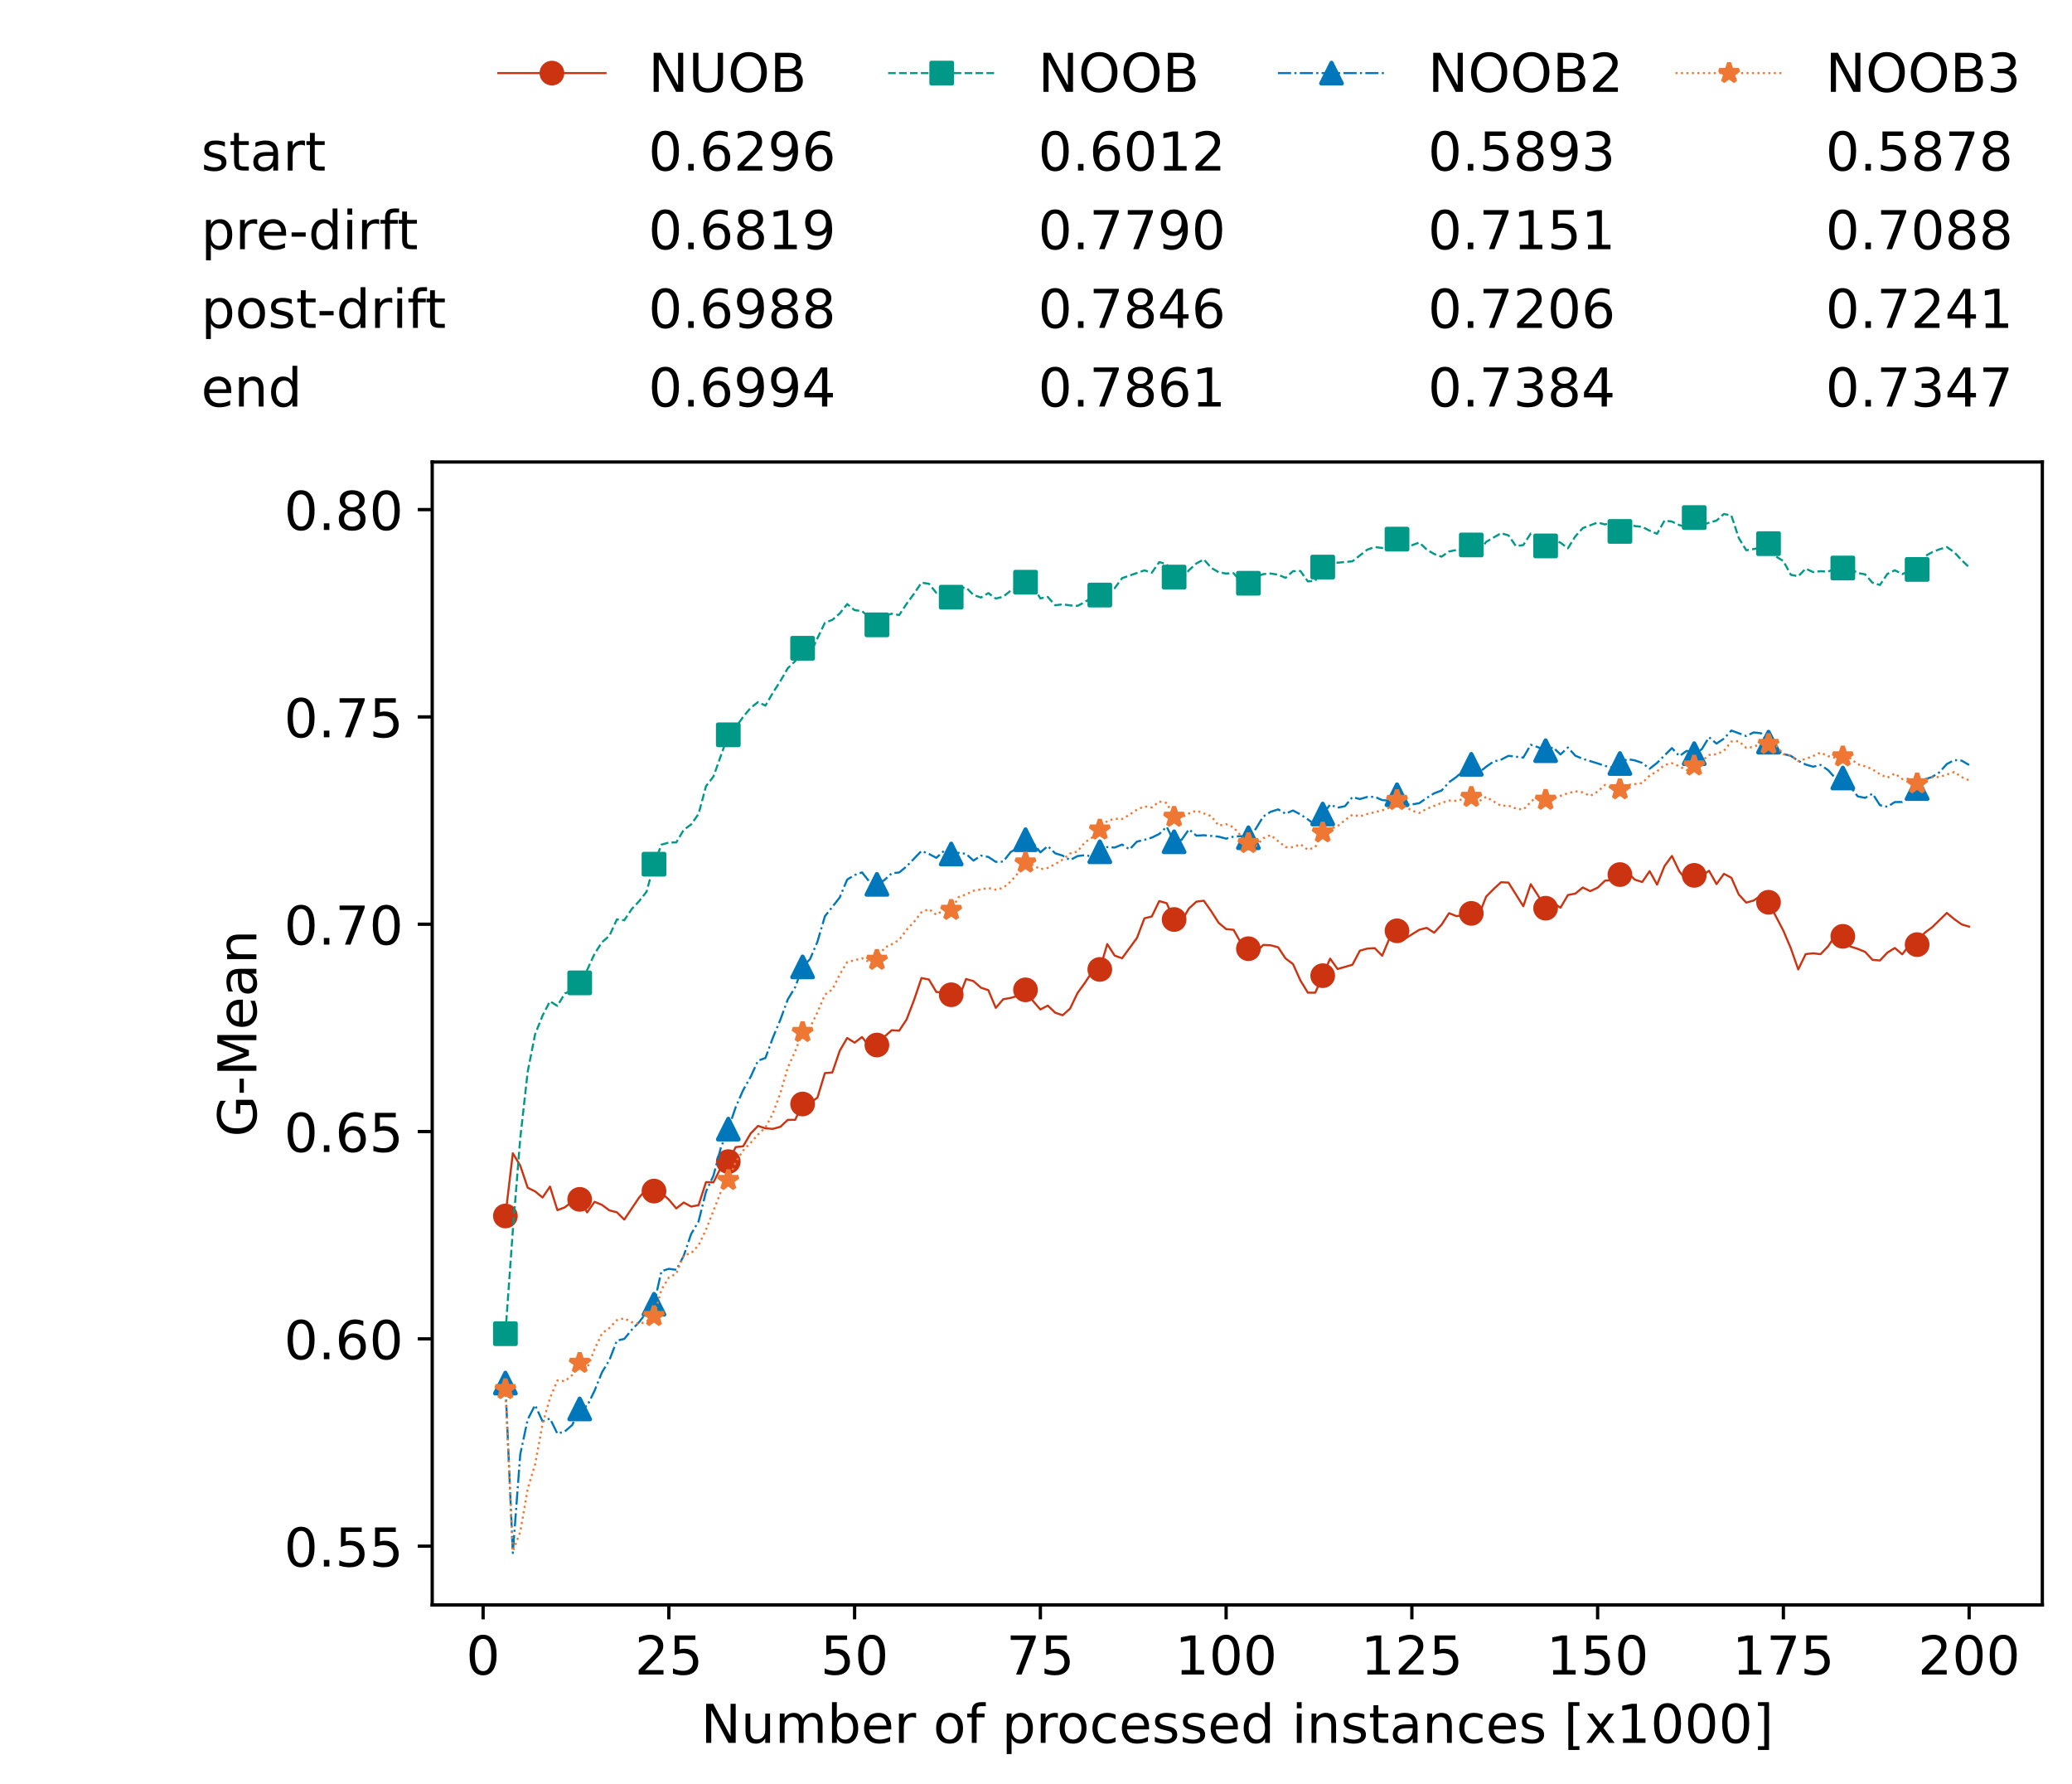 <?xml version="1.0" encoding="utf-8" standalone="no"?>
<!DOCTYPE svg PUBLIC "-//W3C//DTD SVG 1.1//EN"
  "http://www.w3.org/Graphics/SVG/1.1/DTD/svg11.dtd">
<!-- Created with matplotlib (https://matplotlib.org/) -->
<svg height="432.615pt" version="1.1" viewBox="0 0 502.65 432.615" width="502.65pt" xmlns="http://www.w3.org/2000/svg" xmlns:xlink="http://www.w3.org/1999/xlink">
 <defs>
  <style type="text/css">*{stroke-linecap:butt;stroke-linejoin:round;}</style>
 </defs>
 <g id="figure_1">
  <g id="patch_1">
   <path d="M 0 432.615 
L 502.65 432.615 
L 502.65 0 
L 0 0 
z
" style="fill:#ffffff;"/>
  </g>
  <g id="axes_1">
   <g id="patch_2">
    <path d="M 104.85 389.252 
L 495.45 389.252 
L 495.45 112.052 
L 104.85 112.052 
z
" style="fill:#ffffff;"/>
   </g>
   <g id="matplotlib.axis_1">
    <g id="xtick_1">
     <g id="line2d_1">
      <defs>
       <path d="M 0 0 
L 0 3.5 
" id="m83da79df1b" style="stroke:#000000;stroke-width:0.8;"/>
      </defs>
      <g>
       <use style="stroke:#000000;stroke-width:0.8;" x="117.197" xlink:href="#m83da79df1b" y="389.252"/>
      </g>
     </g>
     <g id="text_1">
      <!-- 0 -->
      <g transform="translate(113.061 406.13)scale(0.13 -0.13)">
       <defs>
        <path d="M 31.781 66.406 
Q 24.172 66.406 20.328 58.906 
Q 16.5 51.422 16.5 36.375 
Q 16.5 21.391 20.328 13.891 
Q 24.172 6.391 31.781 6.391 
Q 39.453 6.391 43.281 13.891 
Q 47.125 21.391 47.125 36.375 
Q 47.125 51.422 43.281 58.906 
Q 39.453 66.406 31.781 66.406 
z
M 31.781 74.219 
Q 44.047 74.219 50.516 64.516 
Q 56.984 54.828 56.984 36.375 
Q 56.984 17.969 50.516 8.266 
Q 44.047 -1.422 31.781 -1.422 
Q 19.531 -1.422 13.062 8.266 
Q 6.594 17.969 6.594 36.375 
Q 6.594 54.828 13.062 64.516 
Q 19.531 74.219 31.781 74.219 
z
" id="DejaVuSans-48"/>
       </defs>
       <use xlink:href="#DejaVuSans-48"/>
      </g>
     </g>
    </g>
    <g id="xtick_2">
     <g id="line2d_2">
      <g>
       <use style="stroke:#000000;stroke-width:0.8;" x="162.259" xlink:href="#m83da79df1b" y="389.252"/>
      </g>
     </g>
     <g id="text_2">
      <!-- 25 -->
      <g transform="translate(153.988 406.13)scale(0.13 -0.13)">
       <defs>
        <path d="M 19.188 8.297 
L 53.609 8.297 
L 53.609 0 
L 7.328 0 
L 7.328 8.297 
Q 12.938 14.109 22.625 23.891 
Q 32.328 33.688 34.812 36.531 
Q 39.547 41.844 41.422 45.531 
Q 43.312 49.219 43.312 52.781 
Q 43.312 58.594 39.234 62.25 
Q 35.156 65.922 28.609 65.922 
Q 23.969 65.922 18.812 64.312 
Q 13.672 62.703 7.812 59.422 
L 7.812 69.391 
Q 13.766 71.781 18.938 73 
Q 24.125 74.219 28.422 74.219 
Q 39.75 74.219 46.484 68.547 
Q 53.219 62.891 53.219 53.422 
Q 53.219 48.922 51.531 44.891 
Q 49.859 40.875 45.406 35.406 
Q 44.188 33.984 37.641 27.219 
Q 31.109 20.453 19.188 8.297 
z
" id="DejaVuSans-50"/>
        <path d="M 10.797 72.906 
L 49.516 72.906 
L 49.516 64.594 
L 19.828 64.594 
L 19.828 46.734 
Q 21.969 47.469 24.109 47.828 
Q 26.266 48.188 28.422 48.188 
Q 40.625 48.188 47.75 41.5 
Q 54.891 34.812 54.891 23.391 
Q 54.891 11.625 47.562 5.094 
Q 40.234 -1.422 26.906 -1.422 
Q 22.312 -1.422 17.547 -0.641 
Q 12.797 0.141 7.719 1.703 
L 7.719 11.625 
Q 12.109 9.234 16.797 8.062 
Q 21.484 6.891 26.703 6.891 
Q 35.156 6.891 40.078 11.328 
Q 45.016 15.766 45.016 23.391 
Q 45.016 31 40.078 35.438 
Q 35.156 39.891 26.703 39.891 
Q 22.75 39.891 18.812 39.016 
Q 14.891 38.141 10.797 36.281 
z
" id="DejaVuSans-53"/>
       </defs>
       <use xlink:href="#DejaVuSans-50"/>
       <use x="63.623" xlink:href="#DejaVuSans-53"/>
      </g>
     </g>
    </g>
    <g id="xtick_3">
     <g id="line2d_3">
      <g>
       <use style="stroke:#000000;stroke-width:0.8;" x="207.322" xlink:href="#m83da79df1b" y="389.252"/>
      </g>
     </g>
     <g id="text_3">
      <!-- 50 -->
      <g transform="translate(199.05 406.13)scale(0.13 -0.13)">
       <use xlink:href="#DejaVuSans-53"/>
       <use x="63.623" xlink:href="#DejaVuSans-48"/>
      </g>
     </g>
    </g>
    <g id="xtick_4">
     <g id="line2d_4">
      <g>
       <use style="stroke:#000000;stroke-width:0.8;" x="252.384" xlink:href="#m83da79df1b" y="389.252"/>
      </g>
     </g>
     <g id="text_4">
      <!-- 75 -->
      <g transform="translate(244.113 406.13)scale(0.13 -0.13)">
       <defs>
        <path d="M 8.203 72.906 
L 55.078 72.906 
L 55.078 68.703 
L 28.609 0 
L 18.312 0 
L 43.219 64.594 
L 8.203 64.594 
z
" id="DejaVuSans-55"/>
       </defs>
       <use xlink:href="#DejaVuSans-55"/>
       <use x="63.623" xlink:href="#DejaVuSans-53"/>
      </g>
     </g>
    </g>
    <g id="xtick_5">
     <g id="line2d_5">
      <g>
       <use style="stroke:#000000;stroke-width:0.8;" x="297.446" xlink:href="#m83da79df1b" y="389.252"/>
      </g>
     </g>
     <g id="text_5">
      <!-- 100 -->
      <g transform="translate(285.039 406.13)scale(0.13 -0.13)">
       <defs>
        <path d="M 12.406 8.297 
L 28.516 8.297 
L 28.516 63.922 
L 10.984 60.406 
L 10.984 69.391 
L 28.422 72.906 
L 38.281 72.906 
L 38.281 8.297 
L 54.391 8.297 
L 54.391 0 
L 12.406 0 
z
" id="DejaVuSans-49"/>
       </defs>
       <use xlink:href="#DejaVuSans-49"/>
       <use x="63.623" xlink:href="#DejaVuSans-48"/>
       <use x="127.246" xlink:href="#DejaVuSans-48"/>
      </g>
     </g>
    </g>
    <g id="xtick_6">
     <g id="line2d_6">
      <g>
       <use style="stroke:#000000;stroke-width:0.8;" x="342.509" xlink:href="#m83da79df1b" y="389.252"/>
      </g>
     </g>
     <g id="text_6">
      <!-- 125 -->
      <g transform="translate(330.102 406.13)scale(0.13 -0.13)">
       <use xlink:href="#DejaVuSans-49"/>
       <use x="63.623" xlink:href="#DejaVuSans-50"/>
       <use x="127.246" xlink:href="#DejaVuSans-53"/>
      </g>
     </g>
    </g>
    <g id="xtick_7">
     <g id="line2d_7">
      <g>
       <use style="stroke:#000000;stroke-width:0.8;" x="387.571" xlink:href="#m83da79df1b" y="389.252"/>
      </g>
     </g>
     <g id="text_7">
      <!-- 150 -->
      <g transform="translate(375.164 406.13)scale(0.13 -0.13)">
       <use xlink:href="#DejaVuSans-49"/>
       <use x="63.623" xlink:href="#DejaVuSans-53"/>
       <use x="127.246" xlink:href="#DejaVuSans-48"/>
      </g>
     </g>
    </g>
    <g id="xtick_8">
     <g id="line2d_8">
      <g>
       <use style="stroke:#000000;stroke-width:0.8;" x="432.633" xlink:href="#m83da79df1b" y="389.252"/>
      </g>
     </g>
     <g id="text_8">
      <!-- 175 -->
      <g transform="translate(420.226 406.13)scale(0.13 -0.13)">
       <use xlink:href="#DejaVuSans-49"/>
       <use x="63.623" xlink:href="#DejaVuSans-55"/>
       <use x="127.246" xlink:href="#DejaVuSans-53"/>
      </g>
     </g>
    </g>
    <g id="xtick_9">
     <g id="line2d_9">
      <g>
       <use style="stroke:#000000;stroke-width:0.8;" x="477.695" xlink:href="#m83da79df1b" y="389.252"/>
      </g>
     </g>
     <g id="text_9">
      <!-- 200 -->
      <g transform="translate(465.289 406.13)scale(0.13 -0.13)">
       <use xlink:href="#DejaVuSans-50"/>
       <use x="63.623" xlink:href="#DejaVuSans-48"/>
       <use x="127.246" xlink:href="#DejaVuSans-48"/>
      </g>
     </g>
    </g>
    <g id="text_10">
     <!-- Number of processed instances [x1000] -->
     <g transform="translate(170.025 422.711)scale(0.13 -0.13)">
      <defs>
       <path d="M 9.812 72.906 
L 23.094 72.906 
L 55.422 11.922 
L 55.422 72.906 
L 64.984 72.906 
L 64.984 0 
L 51.703 0 
L 19.391 60.984 
L 19.391 0 
L 9.812 0 
z
" id="DejaVuSans-78"/>
       <path d="M 8.5 21.578 
L 8.5 54.688 
L 17.484 54.688 
L 17.484 21.922 
Q 17.484 14.156 20.5 10.266 
Q 23.531 6.391 29.594 6.391 
Q 36.859 6.391 41.078 11.031 
Q 45.312 15.672 45.312 23.688 
L 45.312 54.688 
L 54.297 54.688 
L 54.297 0 
L 45.312 0 
L 45.312 8.406 
Q 42.047 3.422 37.719 1 
Q 33.406 -1.422 27.688 -1.422 
Q 18.266 -1.422 13.375 4.438 
Q 8.5 10.297 8.5 21.578 
z
M 31.109 56 
z
" id="DejaVuSans-117"/>
       <path d="M 52 44.188 
Q 55.375 50.25 60.062 53.125 
Q 64.75 56 71.094 56 
Q 79.641 56 84.281 50.016 
Q 88.922 44.047 88.922 33.016 
L 88.922 0 
L 79.891 0 
L 79.891 32.719 
Q 79.891 40.578 77.094 44.375 
Q 74.312 48.188 68.609 48.188 
Q 61.625 48.188 57.562 43.547 
Q 53.516 38.922 53.516 30.906 
L 53.516 0 
L 44.484 0 
L 44.484 32.719 
Q 44.484 40.625 41.703 44.406 
Q 38.922 48.188 33.109 48.188 
Q 26.219 48.188 22.156 43.531 
Q 18.109 38.875 18.109 30.906 
L 18.109 0 
L 9.078 0 
L 9.078 54.688 
L 18.109 54.688 
L 18.109 46.188 
Q 21.188 51.219 25.484 53.609 
Q 29.781 56 35.688 56 
Q 41.656 56 45.828 52.969 
Q 50 49.953 52 44.188 
z
" id="DejaVuSans-109"/>
       <path d="M 48.688 27.297 
Q 48.688 37.203 44.609 42.844 
Q 40.531 48.484 33.406 48.484 
Q 26.266 48.484 22.188 42.844 
Q 18.109 37.203 18.109 27.297 
Q 18.109 17.391 22.188 11.75 
Q 26.266 6.109 33.406 6.109 
Q 40.531 6.109 44.609 11.75 
Q 48.688 17.391 48.688 27.297 
z
M 18.109 46.391 
Q 20.953 51.266 25.266 53.625 
Q 29.594 56 35.594 56 
Q 45.562 56 51.781 48.094 
Q 58.016 40.188 58.016 27.297 
Q 58.016 14.406 51.781 6.484 
Q 45.562 -1.422 35.594 -1.422 
Q 29.594 -1.422 25.266 0.953 
Q 20.953 3.328 18.109 8.203 
L 18.109 0 
L 9.078 0 
L 9.078 75.984 
L 18.109 75.984 
z
" id="DejaVuSans-98"/>
       <path d="M 56.203 29.594 
L 56.203 25.203 
L 14.891 25.203 
Q 15.484 15.922 20.484 11.062 
Q 25.484 6.203 34.422 6.203 
Q 39.594 6.203 44.453 7.469 
Q 49.312 8.734 54.109 11.281 
L 54.109 2.781 
Q 49.266 0.734 44.188 -0.344 
Q 39.109 -1.422 33.891 -1.422 
Q 20.797 -1.422 13.156 6.188 
Q 5.516 13.812 5.516 26.812 
Q 5.516 40.234 12.766 48.109 
Q 20.016 56 32.328 56 
Q 43.359 56 49.781 48.891 
Q 56.203 41.797 56.203 29.594 
z
M 47.219 32.234 
Q 47.125 39.594 43.094 43.984 
Q 39.062 48.391 32.422 48.391 
Q 24.906 48.391 20.391 44.141 
Q 15.875 39.891 15.188 32.172 
z
" id="DejaVuSans-101"/>
       <path d="M 41.109 46.297 
Q 39.594 47.172 37.812 47.578 
Q 36.031 48 33.891 48 
Q 26.266 48 22.188 43.047 
Q 18.109 38.094 18.109 28.812 
L 18.109 0 
L 9.078 0 
L 9.078 54.688 
L 18.109 54.688 
L 18.109 46.188 
Q 20.953 51.172 25.484 53.578 
Q 30.031 56 36.531 56 
Q 37.453 56 38.578 55.875 
Q 39.703 55.766 41.062 55.516 
z
" id="DejaVuSans-114"/>
       <path id="DejaVuSans-32"/>
       <path d="M 30.609 48.391 
Q 23.391 48.391 19.188 42.75 
Q 14.984 37.109 14.984 27.297 
Q 14.984 17.484 19.156 11.844 
Q 23.344 6.203 30.609 6.203 
Q 37.797 6.203 41.984 11.859 
Q 46.188 17.531 46.188 27.297 
Q 46.188 37.016 41.984 42.703 
Q 37.797 48.391 30.609 48.391 
z
M 30.609 56 
Q 42.328 56 49.016 48.375 
Q 55.719 40.766 55.719 27.297 
Q 55.719 13.875 49.016 6.219 
Q 42.328 -1.422 30.609 -1.422 
Q 18.844 -1.422 12.172 6.219 
Q 5.516 13.875 5.516 27.297 
Q 5.516 40.766 12.172 48.375 
Q 18.844 56 30.609 56 
z
" id="DejaVuSans-111"/>
       <path d="M 37.109 75.984 
L 37.109 68.5 
L 28.516 68.5 
Q 23.688 68.5 21.797 66.547 
Q 19.922 64.594 19.922 59.516 
L 19.922 54.688 
L 34.719 54.688 
L 34.719 47.703 
L 19.922 47.703 
L 19.922 0 
L 10.891 0 
L 10.891 47.703 
L 2.297 47.703 
L 2.297 54.688 
L 10.891 54.688 
L 10.891 58.5 
Q 10.891 67.625 15.141 71.797 
Q 19.391 75.984 28.609 75.984 
z
" id="DejaVuSans-102"/>
       <path d="M 18.109 8.203 
L 18.109 -20.797 
L 9.078 -20.797 
L 9.078 54.688 
L 18.109 54.688 
L 18.109 46.391 
Q 20.953 51.266 25.266 53.625 
Q 29.594 56 35.594 56 
Q 45.562 56 51.781 48.094 
Q 58.016 40.188 58.016 27.297 
Q 58.016 14.406 51.781 6.484 
Q 45.562 -1.422 35.594 -1.422 
Q 29.594 -1.422 25.266 0.953 
Q 20.953 3.328 18.109 8.203 
z
M 48.688 27.297 
Q 48.688 37.203 44.609 42.844 
Q 40.531 48.484 33.406 48.484 
Q 26.266 48.484 22.188 42.844 
Q 18.109 37.203 18.109 27.297 
Q 18.109 17.391 22.188 11.75 
Q 26.266 6.109 33.406 6.109 
Q 40.531 6.109 44.609 11.75 
Q 48.688 17.391 48.688 27.297 
z
" id="DejaVuSans-112"/>
       <path d="M 48.781 52.594 
L 48.781 44.188 
Q 44.969 46.297 41.141 47.344 
Q 37.312 48.391 33.406 48.391 
Q 24.656 48.391 19.812 42.844 
Q 14.984 37.312 14.984 27.297 
Q 14.984 17.281 19.812 11.734 
Q 24.656 6.203 33.406 6.203 
Q 37.312 6.203 41.141 7.25 
Q 44.969 8.297 48.781 10.406 
L 48.781 2.094 
Q 45.016 0.344 40.984 -0.531 
Q 36.969 -1.422 32.422 -1.422 
Q 20.062 -1.422 12.781 6.344 
Q 5.516 14.109 5.516 27.297 
Q 5.516 40.672 12.859 48.328 
Q 20.219 56 33.016 56 
Q 37.156 56 41.109 55.141 
Q 45.062 54.297 48.781 52.594 
z
" id="DejaVuSans-99"/>
       <path d="M 44.281 53.078 
L 44.281 44.578 
Q 40.484 46.531 36.375 47.5 
Q 32.281 48.484 27.875 48.484 
Q 21.188 48.484 17.844 46.438 
Q 14.5 44.391 14.5 40.281 
Q 14.5 37.156 16.891 35.375 
Q 19.281 33.594 26.516 31.984 
L 29.594 31.297 
Q 39.156 29.25 43.188 25.516 
Q 47.219 21.781 47.219 15.094 
Q 47.219 7.469 41.188 3.016 
Q 35.156 -1.422 24.609 -1.422 
Q 20.219 -1.422 15.453 -0.562 
Q 10.688 0.297 5.422 2 
L 5.422 11.281 
Q 10.406 8.688 15.234 7.391 
Q 20.062 6.109 24.812 6.109 
Q 31.156 6.109 34.562 8.281 
Q 37.984 10.453 37.984 14.406 
Q 37.984 18.062 35.516 20.016 
Q 33.062 21.969 24.703 23.781 
L 21.578 24.516 
Q 13.234 26.266 9.516 29.906 
Q 5.812 33.547 5.812 39.891 
Q 5.812 47.609 11.281 51.797 
Q 16.75 56 26.812 56 
Q 31.781 56 36.172 55.266 
Q 40.578 54.547 44.281 53.078 
z
" id="DejaVuSans-115"/>
       <path d="M 45.406 46.391 
L 45.406 75.984 
L 54.391 75.984 
L 54.391 0 
L 45.406 0 
L 45.406 8.203 
Q 42.578 3.328 38.25 0.953 
Q 33.938 -1.422 27.875 -1.422 
Q 17.969 -1.422 11.734 6.484 
Q 5.516 14.406 5.516 27.297 
Q 5.516 40.188 11.734 48.094 
Q 17.969 56 27.875 56 
Q 33.938 56 38.25 53.625 
Q 42.578 51.266 45.406 46.391 
z
M 14.797 27.297 
Q 14.797 17.391 18.875 11.75 
Q 22.953 6.109 30.078 6.109 
Q 37.203 6.109 41.297 11.75 
Q 45.406 17.391 45.406 27.297 
Q 45.406 37.203 41.297 42.844 
Q 37.203 48.484 30.078 48.484 
Q 22.953 48.484 18.875 42.844 
Q 14.797 37.203 14.797 27.297 
z
" id="DejaVuSans-100"/>
       <path d="M 9.422 54.688 
L 18.406 54.688 
L 18.406 0 
L 9.422 0 
z
M 9.422 75.984 
L 18.406 75.984 
L 18.406 64.594 
L 9.422 64.594 
z
" id="DejaVuSans-105"/>
       <path d="M 54.891 33.016 
L 54.891 0 
L 45.906 0 
L 45.906 32.719 
Q 45.906 40.484 42.875 44.328 
Q 39.844 48.188 33.797 48.188 
Q 26.516 48.188 22.312 43.547 
Q 18.109 38.922 18.109 30.906 
L 18.109 0 
L 9.078 0 
L 9.078 54.688 
L 18.109 54.688 
L 18.109 46.188 
Q 21.344 51.125 25.703 53.562 
Q 30.078 56 35.797 56 
Q 45.219 56 50.047 50.172 
Q 54.891 44.344 54.891 33.016 
z
" id="DejaVuSans-110"/>
       <path d="M 18.312 70.219 
L 18.312 54.688 
L 36.812 54.688 
L 36.812 47.703 
L 18.312 47.703 
L 18.312 18.016 
Q 18.312 11.328 20.141 9.422 
Q 21.969 7.516 27.594 7.516 
L 36.812 7.516 
L 36.812 0 
L 27.594 0 
Q 17.188 0 13.234 3.875 
Q 9.281 7.766 9.281 18.016 
L 9.281 47.703 
L 2.688 47.703 
L 2.688 54.688 
L 9.281 54.688 
L 9.281 70.219 
z
" id="DejaVuSans-116"/>
       <path d="M 34.281 27.484 
Q 23.391 27.484 19.188 25 
Q 14.984 22.516 14.984 16.5 
Q 14.984 11.719 18.141 8.906 
Q 21.297 6.109 26.703 6.109 
Q 34.188 6.109 38.703 11.406 
Q 43.219 16.703 43.219 25.484 
L 43.219 27.484 
z
M 52.203 31.203 
L 52.203 0 
L 43.219 0 
L 43.219 8.297 
Q 40.141 3.328 35.547 0.953 
Q 30.953 -1.422 24.312 -1.422 
Q 15.922 -1.422 10.953 3.297 
Q 6 8.016 6 15.922 
Q 6 25.141 12.172 29.828 
Q 18.359 34.516 30.609 34.516 
L 43.219 34.516 
L 43.219 35.406 
Q 43.219 41.609 39.141 45 
Q 35.062 48.391 27.688 48.391 
Q 23 48.391 18.547 47.266 
Q 14.109 46.141 10.016 43.891 
L 10.016 52.203 
Q 14.938 54.109 19.578 55.047 
Q 24.219 56 28.609 56 
Q 40.484 56 46.344 49.844 
Q 52.203 43.703 52.203 31.203 
z
" id="DejaVuSans-97"/>
       <path d="M 8.594 75.984 
L 29.297 75.984 
L 29.297 69 
L 17.578 69 
L 17.578 -6.203 
L 29.297 -6.203 
L 29.297 -13.188 
L 8.594 -13.188 
z
" id="DejaVuSans-91"/>
       <path d="M 54.891 54.688 
L 35.109 28.078 
L 55.906 0 
L 45.312 0 
L 29.391 21.484 
L 13.484 0 
L 2.875 0 
L 24.125 28.609 
L 4.688 54.688 
L 15.281 54.688 
L 29.781 35.203 
L 44.281 54.688 
z
" id="DejaVuSans-120"/>
       <path d="M 30.422 75.984 
L 30.422 -13.188 
L 9.719 -13.188 
L 9.719 -6.203 
L 21.391 -6.203 
L 21.391 69 
L 9.719 69 
L 9.719 75.984 
z
" id="DejaVuSans-93"/>
      </defs>
      <use xlink:href="#DejaVuSans-78"/>
      <use x="74.805" xlink:href="#DejaVuSans-117"/>
      <use x="138.184" xlink:href="#DejaVuSans-109"/>
      <use x="235.596" xlink:href="#DejaVuSans-98"/>
      <use x="299.072" xlink:href="#DejaVuSans-101"/>
      <use x="360.596" xlink:href="#DejaVuSans-114"/>
      <use x="401.709" xlink:href="#DejaVuSans-32"/>
      <use x="433.496" xlink:href="#DejaVuSans-111"/>
      <use x="494.678" xlink:href="#DejaVuSans-102"/>
      <use x="529.883" xlink:href="#DejaVuSans-32"/>
      <use x="561.67" xlink:href="#DejaVuSans-112"/>
      <use x="625.146" xlink:href="#DejaVuSans-114"/>
      <use x="664.01" xlink:href="#DejaVuSans-111"/>
      <use x="725.191" xlink:href="#DejaVuSans-99"/>
      <use x="780.172" xlink:href="#DejaVuSans-101"/>
      <use x="841.695" xlink:href="#DejaVuSans-115"/>
      <use x="893.795" xlink:href="#DejaVuSans-115"/>
      <use x="945.895" xlink:href="#DejaVuSans-101"/>
      <use x="1007.418" xlink:href="#DejaVuSans-100"/>
      <use x="1070.895" xlink:href="#DejaVuSans-32"/>
      <use x="1102.682" xlink:href="#DejaVuSans-105"/>
      <use x="1130.465" xlink:href="#DejaVuSans-110"/>
      <use x="1193.844" xlink:href="#DejaVuSans-115"/>
      <use x="1245.943" xlink:href="#DejaVuSans-116"/>
      <use x="1285.152" xlink:href="#DejaVuSans-97"/>
      <use x="1346.432" xlink:href="#DejaVuSans-110"/>
      <use x="1409.811" xlink:href="#DejaVuSans-99"/>
      <use x="1464.791" xlink:href="#DejaVuSans-101"/>
      <use x="1526.314" xlink:href="#DejaVuSans-115"/>
      <use x="1578.414" xlink:href="#DejaVuSans-32"/>
      <use x="1610.201" xlink:href="#DejaVuSans-91"/>
      <use x="1649.215" xlink:href="#DejaVuSans-120"/>
      <use x="1708.395" xlink:href="#DejaVuSans-49"/>
      <use x="1772.018" xlink:href="#DejaVuSans-48"/>
      <use x="1835.641" xlink:href="#DejaVuSans-48"/>
      <use x="1899.264" xlink:href="#DejaVuSans-48"/>
      <use x="1962.887" xlink:href="#DejaVuSans-93"/>
     </g>
    </g>
   </g>
   <g id="matplotlib.axis_2">
    <g id="ytick_1">
     <g id="line2d_10">
      <defs>
       <path d="M 0 0 
L -3.5 0 
" id="m6109727bf4" style="stroke:#000000;stroke-width:0.8;"/>
      </defs>
      <g>
       <use style="stroke:#000000;stroke-width:0.8;" x="104.85" xlink:href="#m6109727bf4" y="374.998"/>
      </g>
     </g>
     <g id="text_11">
      <!-- 0.55 -->
      <g transform="translate(68.905 379.937)scale(0.13 -0.13)">
       <defs>
        <path d="M 10.688 12.406 
L 21 12.406 
L 21 0 
L 10.688 0 
z
" id="DejaVuSans-46"/>
       </defs>
       <use xlink:href="#DejaVuSans-48"/>
       <use x="63.623" xlink:href="#DejaVuSans-46"/>
       <use x="95.41" xlink:href="#DejaVuSans-53"/>
       <use x="159.033" xlink:href="#DejaVuSans-53"/>
      </g>
     </g>
    </g>
    <g id="ytick_2">
     <g id="line2d_11">
      <g>
       <use style="stroke:#000000;stroke-width:0.8;" x="104.85" xlink:href="#m6109727bf4" y="324.718"/>
      </g>
     </g>
     <g id="text_12">
      <!-- 0.60 -->
      <g transform="translate(68.905 329.657)scale(0.13 -0.13)">
       <defs>
        <path d="M 33.016 40.375 
Q 26.375 40.375 22.484 35.828 
Q 18.609 31.297 18.609 23.391 
Q 18.609 15.531 22.484 10.953 
Q 26.375 6.391 33.016 6.391 
Q 39.656 6.391 43.531 10.953 
Q 47.406 15.531 47.406 23.391 
Q 47.406 31.297 43.531 35.828 
Q 39.656 40.375 33.016 40.375 
z
M 52.594 71.297 
L 52.594 62.312 
Q 48.875 64.062 45.094 64.984 
Q 41.312 65.922 37.594 65.922 
Q 27.828 65.922 22.672 59.328 
Q 17.531 52.734 16.797 39.406 
Q 19.672 43.656 24.016 45.922 
Q 28.375 48.188 33.594 48.188 
Q 44.578 48.188 50.953 41.516 
Q 57.328 34.859 57.328 23.391 
Q 57.328 12.156 50.688 5.359 
Q 44.047 -1.422 33.016 -1.422 
Q 20.359 -1.422 13.672 8.266 
Q 6.984 17.969 6.984 36.375 
Q 6.984 53.656 15.188 63.938 
Q 23.391 74.219 37.203 74.219 
Q 40.922 74.219 44.703 73.484 
Q 48.484 72.75 52.594 71.297 
z
" id="DejaVuSans-54"/>
       </defs>
       <use xlink:href="#DejaVuSans-48"/>
       <use x="63.623" xlink:href="#DejaVuSans-46"/>
       <use x="95.41" xlink:href="#DejaVuSans-54"/>
       <use x="159.033" xlink:href="#DejaVuSans-48"/>
      </g>
     </g>
    </g>
    <g id="ytick_3">
     <g id="line2d_12">
      <g>
       <use style="stroke:#000000;stroke-width:0.8;" x="104.85" xlink:href="#m6109727bf4" y="274.438"/>
      </g>
     </g>
     <g id="text_13">
      <!-- 0.65 -->
      <g transform="translate(68.905 279.377)scale(0.13 -0.13)">
       <use xlink:href="#DejaVuSans-48"/>
       <use x="63.623" xlink:href="#DejaVuSans-46"/>
       <use x="95.41" xlink:href="#DejaVuSans-54"/>
       <use x="159.033" xlink:href="#DejaVuSans-53"/>
      </g>
     </g>
    </g>
    <g id="ytick_4">
     <g id="line2d_13">
      <g>
       <use style="stroke:#000000;stroke-width:0.8;" x="104.85" xlink:href="#m6109727bf4" y="224.158"/>
      </g>
     </g>
     <g id="text_14">
      <!-- 0.70 -->
      <g transform="translate(68.905 229.097)scale(0.13 -0.13)">
       <use xlink:href="#DejaVuSans-48"/>
       <use x="63.623" xlink:href="#DejaVuSans-46"/>
       <use x="95.41" xlink:href="#DejaVuSans-55"/>
       <use x="159.033" xlink:href="#DejaVuSans-48"/>
      </g>
     </g>
    </g>
    <g id="ytick_5">
     <g id="line2d_14">
      <g>
       <use style="stroke:#000000;stroke-width:0.8;" x="104.85" xlink:href="#m6109727bf4" y="173.879"/>
      </g>
     </g>
     <g id="text_15">
      <!-- 0.75 -->
      <g transform="translate(68.905 178.818)scale(0.13 -0.13)">
       <use xlink:href="#DejaVuSans-48"/>
       <use x="63.623" xlink:href="#DejaVuSans-46"/>
       <use x="95.41" xlink:href="#DejaVuSans-55"/>
       <use x="159.033" xlink:href="#DejaVuSans-53"/>
      </g>
     </g>
    </g>
    <g id="ytick_6">
     <g id="line2d_15">
      <g>
       <use style="stroke:#000000;stroke-width:0.8;" x="104.85" xlink:href="#m6109727bf4" y="123.599"/>
      </g>
     </g>
     <g id="text_16">
      <!-- 0.80 -->
      <g transform="translate(68.905 128.538)scale(0.13 -0.13)">
       <defs>
        <path d="M 31.781 34.625 
Q 24.75 34.625 20.719 30.859 
Q 16.703 27.094 16.703 20.516 
Q 16.703 13.922 20.719 10.156 
Q 24.75 6.391 31.781 6.391 
Q 38.812 6.391 42.859 10.172 
Q 46.922 13.969 46.922 20.516 
Q 46.922 27.094 42.891 30.859 
Q 38.875 34.625 31.781 34.625 
z
M 21.922 38.812 
Q 15.578 40.375 12.031 44.719 
Q 8.5 49.078 8.5 55.328 
Q 8.5 64.062 14.719 69.141 
Q 20.953 74.219 31.781 74.219 
Q 42.672 74.219 48.875 69.141 
Q 55.078 64.062 55.078 55.328 
Q 55.078 49.078 51.531 44.719 
Q 48 40.375 41.703 38.812 
Q 48.828 37.156 52.797 32.312 
Q 56.781 27.484 56.781 20.516 
Q 56.781 9.906 50.312 4.234 
Q 43.844 -1.422 31.781 -1.422 
Q 19.734 -1.422 13.25 4.234 
Q 6.781 9.906 6.781 20.516 
Q 6.781 27.484 10.781 32.312 
Q 14.797 37.156 21.922 38.812 
z
M 18.312 54.391 
Q 18.312 48.734 21.844 45.562 
Q 25.391 42.391 31.781 42.391 
Q 38.141 42.391 41.719 45.562 
Q 45.312 48.734 45.312 54.391 
Q 45.312 60.062 41.719 63.234 
Q 38.141 66.406 31.781 66.406 
Q 25.391 66.406 21.844 63.234 
Q 18.312 60.062 18.312 54.391 
z
" id="DejaVuSans-56"/>
       </defs>
       <use xlink:href="#DejaVuSans-48"/>
       <use x="63.623" xlink:href="#DejaVuSans-46"/>
       <use x="95.41" xlink:href="#DejaVuSans-56"/>
       <use x="159.033" xlink:href="#DejaVuSans-48"/>
      </g>
     </g>
    </g>
    <g id="text_17">
     <!-- G-Mean -->
     <g transform="translate(62.201 275.744)rotate(-90)scale(0.13 -0.13)">
      <defs>
       <path d="M 59.516 10.406 
L 59.516 29.984 
L 43.406 29.984 
L 43.406 38.094 
L 69.281 38.094 
L 69.281 6.781 
Q 63.578 2.734 56.688 0.656 
Q 49.812 -1.422 42 -1.422 
Q 24.906 -1.422 15.25 8.562 
Q 5.609 18.562 5.609 36.375 
Q 5.609 54.25 15.25 64.234 
Q 24.906 74.219 42 74.219 
Q 49.125 74.219 55.547 72.453 
Q 61.969 70.703 67.391 67.281 
L 67.391 56.781 
Q 61.922 61.422 55.766 63.766 
Q 49.609 66.109 42.828 66.109 
Q 29.438 66.109 22.719 58.641 
Q 16.016 51.172 16.016 36.375 
Q 16.016 21.625 22.719 14.156 
Q 29.438 6.688 42.828 6.688 
Q 48.047 6.688 52.141 7.594 
Q 56.25 8.5 59.516 10.406 
z
" id="DejaVuSans-71"/>
       <path d="M 4.891 31.391 
L 31.203 31.391 
L 31.203 23.391 
L 4.891 23.391 
z
" id="DejaVuSans-45"/>
       <path d="M 9.812 72.906 
L 24.516 72.906 
L 43.109 23.297 
L 61.812 72.906 
L 76.516 72.906 
L 76.516 0 
L 66.891 0 
L 66.891 64.016 
L 48.094 14.016 
L 38.188 14.016 
L 19.391 64.016 
L 19.391 0 
L 9.812 0 
z
" id="DejaVuSans-77"/>
      </defs>
      <use xlink:href="#DejaVuSans-71"/>
      <use x="77.49" xlink:href="#DejaVuSans-45"/>
      <use x="113.574" xlink:href="#DejaVuSans-77"/>
      <use x="199.854" xlink:href="#DejaVuSans-101"/>
      <use x="261.377" xlink:href="#DejaVuSans-97"/>
      <use x="322.656" xlink:href="#DejaVuSans-110"/>
     </g>
    </g>
   </g>
   <g id="line2d_16"/>
   <g id="line2d_17"/>
   <g id="line2d_18"/>
   <g id="line2d_19"/>
   <g id="line2d_20"/>
   <g id="line2d_21">
    <path clip-path="url(#p9c75a044b6)" d="M 122.605 294.92 
L 124.407 279.704 
L 126.21 282.701 
L 128.012 288.06 
L 129.815 288.955 
L 131.617 290.439 
L 133.419 287.785 
L 135.222 293.504 
L 137.024 292.817 
L 138.827 291.407 
L 140.629 290.884 
L 142.432 294.054 
L 144.234 291.482 
L 146.037 292.226 
L 147.839 293.562 
L 149.642 294.015 
L 151.444 295.792 
L 155.049 290.432 
L 156.852 288.389 
L 160.457 289.322 
L 162.259 290.948 
L 164.062 293.084 
L 165.864 291.648 
L 167.667 292.636 
L 169.469 292.293 
L 171.272 286.707 
L 173.074 286.772 
L 174.877 283.183 
L 176.679 281.73 
L 178.482 278.211 
L 180.284 278.02 
L 182.087 274.919 
L 183.889 273.073 
L 185.692 273.665 
L 187.494 273.787 
L 189.297 273.29 
L 191.099 271.612 
L 192.902 271.596 
L 194.704 267.754 
L 196.507 267.493 
L 198.309 266.2 
L 200.112 260.259 
L 201.914 260.112 
L 203.717 254.835 
L 205.519 251.748 
L 207.322 252.879 
L 209.124 251.513 
L 210.927 253.834 
L 212.729 253.454 
L 214.532 251.45 
L 216.334 249.864 
L 218.137 249.983 
L 219.939 247.246 
L 221.742 242.535 
L 223.544 237.21 
L 225.347 237.561 
L 227.149 240.585 
L 228.952 240.715 
L 230.754 241.262 
L 232.557 242.209 
L 234.359 237.442 
L 236.162 237.961 
L 237.964 239.542 
L 239.767 240.155 
L 241.569 244.444 
L 243.372 242.349 
L 245.174 242.028 
L 246.976 241.513 
L 248.779 240.072 
L 250.581 242.76 
L 252.384 244.835 
L 254.186 243.889 
L 255.989 245.617 
L 257.791 246.235 
L 259.594 244.615 
L 261.396 240.844 
L 263.199 238.354 
L 265.001 235.61 
L 266.804 235.122 
L 268.606 228.97 
L 270.409 231.764 
L 272.211 232.41 
L 275.816 227.484 
L 277.619 222.736 
L 279.421 222.264 
L 281.224 218.539 
L 283.026 219.056 
L 284.829 223.013 
L 286.631 223.412 
L 288.434 220.325 
L 290.236 218.682 
L 292.039 218.451 
L 293.841 221.016 
L 295.644 223.824 
L 297.446 225.333 
L 299.249 225.507 
L 301.051 228.685 
L 302.854 230.091 
L 304.656 230.981 
L 306.459 229.178 
L 308.261 229.264 
L 310.064 229.748 
L 311.866 232.46 
L 313.669 233.808 
L 315.471 237.801 
L 317.274 240.749 
L 319.076 240.76 
L 322.681 232.497 
L 324.484 235.018 
L 328.089 233.983 
L 329.891 230.569 
L 331.694 230.063 
L 333.496 229.958 
L 335.299 231.795 
L 337.101 227.537 
L 338.904 225.754 
L 340.706 227.736 
L 344.311 225.503 
L 346.114 225.04 
L 347.916 226.213 
L 349.719 224.256 
L 351.521 221.479 
L 353.324 222.19 
L 355.126 221.939 
L 356.928 221.525 
L 358.731 222.007 
L 360.533 217.446 
L 362.336 215.629 
L 364.138 213.977 
L 365.941 214.059 
L 369.546 219.798 
L 371.348 214.45 
L 373.151 217.247 
L 374.953 220.27 
L 376.756 218.92 
L 378.558 220.154 
L 380.361 217.079 
L 382.163 216.727 
L 383.966 215.243 
L 385.768 216.131 
L 387.571 215.296 
L 389.373 213.585 
L 391.176 213.404 
L 392.978 212.113 
L 394.781 211.539 
L 396.583 213.335 
L 398.386 213.92 
L 400.188 211.29 
L 401.991 214.549 
L 403.793 210.056 
L 405.596 207.597 
L 407.398 211.343 
L 409.201 213.565 
L 411.003 212.302 
L 412.806 212.386 
L 414.608 211.194 
L 416.411 214.425 
L 418.213 211.93 
L 420.016 212.884 
L 421.818 216.962 
L 423.621 218.916 
L 425.423 218.41 
L 427.226 217.153 
L 429.028 218.828 
L 432.633 225.735 
L 434.436 229.986 
L 436.238 235.113 
L 438.041 231.402 
L 439.843 231.208 
L 441.646 231.424 
L 443.448 229.555 
L 445.251 226.87 
L 447.053 227.094 
L 448.856 229.556 
L 450.658 230.126 
L 452.461 230.864 
L 454.263 232.801 
L 456.066 232.947 
L 457.868 231.034 
L 459.671 229.917 
L 461.473 231.457 
L 463.276 229.085 
L 465.078 229.107 
L 466.881 226.245 
L 468.683 224.933 
L 472.288 221.422 
L 474.09 222.921 
L 475.893 224.2 
L 477.695 224.738 
L 477.695 224.738 
" style="fill:none;stroke:#cc3311;stroke-linecap:square;stroke-width:0.5;"/>
    <defs>
     <path d="M 0 2.5 
C 0.663 2.5 1.299 2.237 1.768 1.768 
C 2.237 1.299 2.5 0.663 2.5 0 
C 2.5 -0.663 2.237 -1.299 1.768 -1.768 
C 1.299 -2.237 0.663 -2.5 0 -2.5 
C -0.663 -2.5 -1.299 -2.237 -1.768 -1.768 
C -2.237 -1.299 -2.5 -0.663 -2.5 0 
C -2.5 0.663 -2.237 1.299 -1.768 1.768 
C -1.299 2.237 -0.663 2.5 0 2.5 
z
" id="md34c8d9de3" style="stroke:#cc3311;"/>
    </defs>
    <g clip-path="url(#p9c75a044b6)">
     <use style="fill:#cc3311;stroke:#cc3311;" x="122.605" xlink:href="#md34c8d9de3" y="294.92"/>
     <use style="fill:#cc3311;stroke:#cc3311;" x="140.629" xlink:href="#md34c8d9de3" y="290.884"/>
     <use style="fill:#cc3311;stroke:#cc3311;" x="158.654" xlink:href="#md34c8d9de3" y="288.878"/>
     <use style="fill:#cc3311;stroke:#cc3311;" x="176.679" xlink:href="#md34c8d9de3" y="281.73"/>
     <use style="fill:#cc3311;stroke:#cc3311;" x="194.704" xlink:href="#md34c8d9de3" y="267.754"/>
     <use style="fill:#cc3311;stroke:#cc3311;" x="212.729" xlink:href="#md34c8d9de3" y="253.454"/>
     <use style="fill:#cc3311;stroke:#cc3311;" x="230.754" xlink:href="#md34c8d9de3" y="241.262"/>
     <use style="fill:#cc3311;stroke:#cc3311;" x="248.779" xlink:href="#md34c8d9de3" y="240.072"/>
     <use style="fill:#cc3311;stroke:#cc3311;" x="266.804" xlink:href="#md34c8d9de3" y="235.122"/>
     <use style="fill:#cc3311;stroke:#cc3311;" x="284.829" xlink:href="#md34c8d9de3" y="223.013"/>
     <use style="fill:#cc3311;stroke:#cc3311;" x="302.854" xlink:href="#md34c8d9de3" y="230.091"/>
     <use style="fill:#cc3311;stroke:#cc3311;" x="320.879" xlink:href="#md34c8d9de3" y="236.636"/>
     <use style="fill:#cc3311;stroke:#cc3311;" x="338.904" xlink:href="#md34c8d9de3" y="225.754"/>
     <use style="fill:#cc3311;stroke:#cc3311;" x="356.928" xlink:href="#md34c8d9de3" y="221.525"/>
     <use style="fill:#cc3311;stroke:#cc3311;" x="374.953" xlink:href="#md34c8d9de3" y="220.27"/>
     <use style="fill:#cc3311;stroke:#cc3311;" x="392.978" xlink:href="#md34c8d9de3" y="212.113"/>
     <use style="fill:#cc3311;stroke:#cc3311;" x="411.003" xlink:href="#md34c8d9de3" y="212.302"/>
     <use style="fill:#cc3311;stroke:#cc3311;" x="429.028" xlink:href="#md34c8d9de3" y="218.828"/>
     <use style="fill:#cc3311;stroke:#cc3311;" x="447.053" xlink:href="#md34c8d9de3" y="227.094"/>
     <use style="fill:#cc3311;stroke:#cc3311;" x="465.078" xlink:href="#md34c8d9de3" y="229.107"/>
    </g>
   </g>
   <g id="line2d_22"/>
   <g id="line2d_23"/>
   <g id="line2d_24"/>
   <g id="line2d_25"/>
   <g id="line2d_26">
    <path clip-path="url(#p9c75a044b6)" d="M 122.605 323.466 
L 124.407 298.447 
L 126.21 276.071 
L 128.012 259.934 
L 129.815 250.825 
L 131.617 246.331 
L 133.419 242.842 
L 135.222 243.967 
L 137.024 240.935 
L 138.827 240.238 
L 140.629 238.38 
L 142.432 235.272 
L 144.234 231.327 
L 146.037 228.515 
L 147.839 226.96 
L 149.642 222.986 
L 151.444 223.198 
L 153.247 220.481 
L 155.049 218.564 
L 156.852 216.27 
L 158.654 209.595 
L 160.457 204.856 
L 162.259 204.345 
L 164.062 204.31 
L 165.864 201.272 
L 167.667 199.951 
L 169.469 197.408 
L 171.272 190.669 
L 173.074 188.343 
L 176.679 178.223 
L 178.482 176.389 
L 180.284 173.865 
L 182.087 171.694 
L 183.889 170.275 
L 185.692 171.134 
L 187.494 168.011 
L 189.297 165.216 
L 191.099 162.08 
L 192.902 160.349 
L 194.704 157.227 
L 196.507 158.538 
L 200.112 151.036 
L 201.914 150.346 
L 203.717 148.783 
L 205.519 146.507 
L 207.322 147.985 
L 209.124 148.194 
L 212.729 151.548 
L 214.532 149.38 
L 216.334 148.843 
L 218.137 149.171 
L 219.939 146.431 
L 221.742 143.985 
L 223.544 141.308 
L 225.347 141.587 
L 227.149 143.785 
L 228.952 143.877 
L 230.754 144.837 
L 232.557 142.716 
L 234.359 142.494 
L 236.162 144.294 
L 237.964 144.924 
L 239.767 143.848 
L 241.569 145.169 
L 243.372 144.723 
L 245.174 143.256 
L 246.976 142.535 
L 248.779 141.202 
L 250.581 142.137 
L 252.384 145.123 
L 254.186 144.79 
L 255.989 146.813 
L 257.791 146.558 
L 259.594 146.827 
L 261.396 146.95 
L 263.199 146.016 
L 265.001 144.726 
L 266.804 144.317 
L 268.606 142.676 
L 270.409 142.651 
L 272.211 140.223 
L 277.619 138.337 
L 279.421 138.898 
L 281.224 136.331 
L 283.026 136.81 
L 284.829 139.961 
L 286.631 140.695 
L 288.434 138.272 
L 290.236 136.655 
L 292.039 135.677 
L 293.841 137.724 
L 295.644 138.784 
L 297.446 139.097 
L 299.249 139.018 
L 301.051 141.048 
L 302.854 141.459 
L 304.656 139.929 
L 306.459 139.239 
L 308.261 139.102 
L 310.064 139.379 
L 311.866 140.15 
L 313.669 138.534 
L 315.471 138.489 
L 317.274 141.005 
L 319.076 140.876 
L 320.879 137.531 
L 322.681 135.757 
L 324.484 136.477 
L 328.089 136.13 
L 331.694 133.311 
L 333.496 132.668 
L 335.299 132.914 
L 337.101 131.744 
L 338.904 130.759 
L 340.706 133.079 
L 342.509 132.241 
L 344.311 131.579 
L 346.114 133.28 
L 347.916 134.363 
L 349.719 135.015 
L 351.521 133.753 
L 353.324 133.392 
L 355.126 133.222 
L 356.928 132.17 
L 358.731 133.799 
L 360.533 131.415 
L 364.138 129.323 
L 365.941 129.837 
L 367.743 132.453 
L 369.546 132.188 
L 371.348 129.398 
L 373.151 130.121 
L 374.953 132.405 
L 376.756 130.746 
L 378.558 131.615 
L 380.361 132.985 
L 382.163 130.082 
L 383.966 128.085 
L 387.571 126.726 
L 389.373 127.196 
L 391.176 126.577 
L 392.978 128.887 
L 394.781 126.76 
L 396.583 127.593 
L 398.386 127.774 
L 400.188 128.707 
L 401.991 129.46 
L 403.793 126.259 
L 405.596 126.492 
L 407.398 127.35 
L 409.201 127.849 
L 411.003 125.527 
L 412.806 127.399 
L 414.608 126.763 
L 416.411 126.26 
L 418.213 124.652 
L 420.016 125.033 
L 421.818 130.503 
L 423.621 133.449 
L 425.423 133.17 
L 427.226 132.757 
L 429.028 131.856 
L 430.831 134.958 
L 432.633 136.082 
L 434.436 139.401 
L 436.238 139.768 
L 438.041 137.916 
L 439.843 138.744 
L 441.646 138.533 
L 443.448 138.661 
L 445.251 137.871 
L 447.053 137.759 
L 448.856 137.894 
L 450.658 138.964 
L 452.461 139.302 
L 454.263 141.338 
L 456.066 141.872 
L 457.868 139.179 
L 459.671 138.308 
L 461.473 139.23 
L 463.276 138.524 
L 465.078 138.109 
L 466.881 134.957 
L 468.683 133.949 
L 470.485 133.228 
L 472.288 132.666 
L 474.09 133.937 
L 475.893 135.874 
L 477.695 137.579 
L 477.695 137.579 
" style="fill:none;stroke:#009988;stroke-dasharray:1.85,0.8;stroke-dashoffset:0;stroke-width:0.5;"/>
    <defs>
     <path d="M -2.5 2.5 
L 2.5 2.5 
L 2.5 -2.5 
L -2.5 -2.5 
z
" id="m0897308190" style="stroke:#009988;stroke-linejoin:miter;"/>
    </defs>
    <g clip-path="url(#p9c75a044b6)">
     <use style="fill:#009988;stroke:#009988;stroke-linejoin:miter;" x="122.605" xlink:href="#m0897308190" y="323.466"/>
     <use style="fill:#009988;stroke:#009988;stroke-linejoin:miter;" x="140.629" xlink:href="#m0897308190" y="238.38"/>
     <use style="fill:#009988;stroke:#009988;stroke-linejoin:miter;" x="158.654" xlink:href="#m0897308190" y="209.595"/>
     <use style="fill:#009988;stroke:#009988;stroke-linejoin:miter;" x="176.679" xlink:href="#m0897308190" y="178.223"/>
     <use style="fill:#009988;stroke:#009988;stroke-linejoin:miter;" x="194.704" xlink:href="#m0897308190" y="157.227"/>
     <use style="fill:#009988;stroke:#009988;stroke-linejoin:miter;" x="212.729" xlink:href="#m0897308190" y="151.548"/>
     <use style="fill:#009988;stroke:#009988;stroke-linejoin:miter;" x="230.754" xlink:href="#m0897308190" y="144.837"/>
     <use style="fill:#009988;stroke:#009988;stroke-linejoin:miter;" x="248.779" xlink:href="#m0897308190" y="141.202"/>
     <use style="fill:#009988;stroke:#009988;stroke-linejoin:miter;" x="266.804" xlink:href="#m0897308190" y="144.317"/>
     <use style="fill:#009988;stroke:#009988;stroke-linejoin:miter;" x="284.829" xlink:href="#m0897308190" y="139.961"/>
     <use style="fill:#009988;stroke:#009988;stroke-linejoin:miter;" x="302.854" xlink:href="#m0897308190" y="141.459"/>
     <use style="fill:#009988;stroke:#009988;stroke-linejoin:miter;" x="320.879" xlink:href="#m0897308190" y="137.531"/>
     <use style="fill:#009988;stroke:#009988;stroke-linejoin:miter;" x="338.904" xlink:href="#m0897308190" y="130.759"/>
     <use style="fill:#009988;stroke:#009988;stroke-linejoin:miter;" x="356.928" xlink:href="#m0897308190" y="132.17"/>
     <use style="fill:#009988;stroke:#009988;stroke-linejoin:miter;" x="374.953" xlink:href="#m0897308190" y="132.405"/>
     <use style="fill:#009988;stroke:#009988;stroke-linejoin:miter;" x="392.978" xlink:href="#m0897308190" y="128.887"/>
     <use style="fill:#009988;stroke:#009988;stroke-linejoin:miter;" x="411.003" xlink:href="#m0897308190" y="125.527"/>
     <use style="fill:#009988;stroke:#009988;stroke-linejoin:miter;" x="429.028" xlink:href="#m0897308190" y="131.856"/>
     <use style="fill:#009988;stroke:#009988;stroke-linejoin:miter;" x="447.053" xlink:href="#m0897308190" y="137.759"/>
     <use style="fill:#009988;stroke:#009988;stroke-linejoin:miter;" x="465.078" xlink:href="#m0897308190" y="138.109"/>
    </g>
   </g>
   <g id="line2d_27"/>
   <g id="line2d_28"/>
   <g id="line2d_29"/>
   <g id="line2d_30"/>
   <g id="line2d_31">
    <path clip-path="url(#p9c75a044b6)" d="M 122.605 335.449 
L 124.407 376.652 
L 126.21 352.727 
L 128.012 344.262 
L 129.815 340.777 
L 131.617 344.736 
L 133.419 344.04 
L 135.222 347.71 
L 137.024 347.17 
L 138.827 345.603 
L 140.629 341.714 
L 142.432 340.995 
L 144.234 337.298 
L 146.037 332.828 
L 147.839 329.858 
L 149.642 325.146 
L 151.444 324.733 
L 153.247 322.524 
L 155.049 320.658 
L 156.852 318.32 
L 158.654 316.324 
L 160.457 308.295 
L 162.259 307.736 
L 164.062 307.976 
L 165.864 304.578 
L 167.667 299.289 
L 169.469 296.231 
L 171.272 288.999 
L 173.074 285.144 
L 174.877 278.361 
L 176.679 273.842 
L 178.482 268.494 
L 180.284 264.386 
L 182.087 261.191 
L 183.889 257.237 
L 185.692 256.599 
L 187.494 251.669 
L 189.297 247.356 
L 191.099 242.415 
L 192.902 239.442 
L 194.704 234.51 
L 196.507 232.626 
L 198.309 228.394 
L 200.112 222.231 
L 203.717 217.66 
L 205.519 213.318 
L 207.322 212.228 
L 209.124 211.587 
L 210.927 213.865 
L 212.729 214.484 
L 214.532 213.459 
L 216.334 211.801 
L 218.137 211.601 
L 219.939 210.126 
L 223.544 206.379 
L 225.347 207.108 
L 227.149 208.053 
L 228.952 206.411 
L 230.754 207.124 
L 232.557 206.836 
L 234.359 207.089 
L 236.162 208.726 
L 237.964 207.514 
L 239.767 207.836 
L 241.569 209.028 
L 243.372 208.972 
L 245.174 206.652 
L 246.976 205.632 
L 248.779 203.659 
L 250.581 204.374 
L 252.384 206.728 
L 254.186 205.199 
L 255.989 206.964 
L 257.791 207.516 
L 259.594 208.602 
L 261.396 207.629 
L 263.199 207.405 
L 265.001 207.752 
L 268.606 205.433 
L 270.409 205.56 
L 272.211 204.834 
L 274.014 206.01 
L 275.816 204.116 
L 277.619 203.691 
L 279.421 203.149 
L 281.224 202.267 
L 283.026 200.513 
L 284.829 204.156 
L 286.631 203.713 
L 288.434 201.139 
L 290.236 202.672 
L 292.039 202.57 
L 295.644 202.916 
L 297.446 203.404 
L 299.249 202.897 
L 301.051 202.792 
L 302.854 203.184 
L 304.656 201.002 
L 306.459 198.026 
L 308.261 196.886 
L 310.064 196.305 
L 311.866 197.349 
L 313.669 196.569 
L 315.471 197.527 
L 317.274 198.731 
L 319.076 200.077 
L 320.879 197.429 
L 322.681 195.156 
L 324.484 195.893 
L 326.286 195.52 
L 328.089 193.325 
L 329.891 193.802 
L 331.694 193.279 
L 333.496 193.256 
L 335.299 194.047 
L 337.101 194.194 
L 338.904 192.757 
L 340.706 195.091 
L 342.509 195.114 
L 344.311 194.792 
L 346.114 193.528 
L 347.916 192.403 
L 349.719 191.723 
L 351.521 189.724 
L 353.324 188.428 
L 355.126 186.795 
L 356.928 185.381 
L 358.731 187.4 
L 360.533 185.962 
L 362.336 184.687 
L 364.138 184.25 
L 365.941 183.313 
L 369.546 183.735 
L 371.348 180.632 
L 373.151 181.23 
L 374.953 182.069 
L 376.756 181.249 
L 378.558 182.985 
L 380.361 181.294 
L 382.163 183.286 
L 383.966 184.041 
L 387.571 185.152 
L 389.373 185.749 
L 391.176 186.168 
L 394.781 184.102 
L 396.583 184.413 
L 398.386 185.034 
L 400.188 186.445 
L 401.991 185.024 
L 405.596 181.435 
L 407.398 183.374 
L 409.201 182.099 
L 411.003 182.788 
L 412.806 181.76 
L 414.608 178.8 
L 416.411 180.348 
L 418.213 179.139 
L 420.016 177.17 
L 423.621 178.526 
L 425.423 177.633 
L 427.226 177.848 
L 429.028 180.002 
L 430.831 181.704 
L 432.633 182.876 
L 434.436 183.313 
L 436.238 184.529 
L 438.041 185.421 
L 439.843 185.948 
L 441.646 185.526 
L 443.448 186.753 
L 445.251 188.74 
L 447.053 188.693 
L 448.856 190.775 
L 450.658 193.14 
L 452.461 193.509 
L 454.263 192.49 
L 456.066 195.296 
L 457.868 195.664 
L 459.671 194.525 
L 461.473 194.512 
L 463.276 193.407 
L 466.881 189.025 
L 468.683 188.461 
L 470.485 187.301 
L 472.288 185.311 
L 474.09 184.344 
L 475.893 184.483 
L 477.695 185.539 
L 477.695 185.539 
" style="fill:none;stroke:#0077bb;stroke-dasharray:3.2,0.8,0.5,0.8;stroke-dashoffset:0;stroke-width:0.5;"/>
    <defs>
     <path d="M 0 -2.5 
L -2.5 2.5 
L 2.5 2.5 
z
" id="m13452c3ec5" style="stroke:#0077bb;stroke-linejoin:miter;"/>
    </defs>
    <g clip-path="url(#p9c75a044b6)">
     <use style="fill:#0077bb;stroke:#0077bb;stroke-linejoin:miter;" x="122.605" xlink:href="#m13452c3ec5" y="335.449"/>
     <use style="fill:#0077bb;stroke:#0077bb;stroke-linejoin:miter;" x="140.629" xlink:href="#m13452c3ec5" y="341.714"/>
     <use style="fill:#0077bb;stroke:#0077bb;stroke-linejoin:miter;" x="158.654" xlink:href="#m13452c3ec5" y="316.324"/>
     <use style="fill:#0077bb;stroke:#0077bb;stroke-linejoin:miter;" x="176.679" xlink:href="#m13452c3ec5" y="273.842"/>
     <use style="fill:#0077bb;stroke:#0077bb;stroke-linejoin:miter;" x="194.704" xlink:href="#m13452c3ec5" y="234.51"/>
     <use style="fill:#0077bb;stroke:#0077bb;stroke-linejoin:miter;" x="212.729" xlink:href="#m13452c3ec5" y="214.484"/>
     <use style="fill:#0077bb;stroke:#0077bb;stroke-linejoin:miter;" x="230.754" xlink:href="#m13452c3ec5" y="207.124"/>
     <use style="fill:#0077bb;stroke:#0077bb;stroke-linejoin:miter;" x="248.779" xlink:href="#m13452c3ec5" y="203.659"/>
     <use style="fill:#0077bb;stroke:#0077bb;stroke-linejoin:miter;" x="266.804" xlink:href="#m13452c3ec5" y="206.586"/>
     <use style="fill:#0077bb;stroke:#0077bb;stroke-linejoin:miter;" x="284.829" xlink:href="#m13452c3ec5" y="204.156"/>
     <use style="fill:#0077bb;stroke:#0077bb;stroke-linejoin:miter;" x="302.854" xlink:href="#m13452c3ec5" y="203.184"/>
     <use style="fill:#0077bb;stroke:#0077bb;stroke-linejoin:miter;" x="320.879" xlink:href="#m13452c3ec5" y="197.429"/>
     <use style="fill:#0077bb;stroke:#0077bb;stroke-linejoin:miter;" x="338.904" xlink:href="#m13452c3ec5" y="192.757"/>
     <use style="fill:#0077bb;stroke:#0077bb;stroke-linejoin:miter;" x="356.928" xlink:href="#m13452c3ec5" y="185.381"/>
     <use style="fill:#0077bb;stroke:#0077bb;stroke-linejoin:miter;" x="374.953" xlink:href="#m13452c3ec5" y="182.069"/>
     <use style="fill:#0077bb;stroke:#0077bb;stroke-linejoin:miter;" x="392.978" xlink:href="#m13452c3ec5" y="185.179"/>
     <use style="fill:#0077bb;stroke:#0077bb;stroke-linejoin:miter;" x="411.003" xlink:href="#m13452c3ec5" y="182.788"/>
     <use style="fill:#0077bb;stroke:#0077bb;stroke-linejoin:miter;" x="429.028" xlink:href="#m13452c3ec5" y="180.002"/>
     <use style="fill:#0077bb;stroke:#0077bb;stroke-linejoin:miter;" x="447.053" xlink:href="#m13452c3ec5" y="188.693"/>
     <use style="fill:#0077bb;stroke:#0077bb;stroke-linejoin:miter;" x="465.078" xlink:href="#m13452c3ec5" y="191.247"/>
    </g>
   </g>
   <g id="line2d_32"/>
   <g id="line2d_33"/>
   <g id="line2d_34"/>
   <g id="line2d_35"/>
   <g id="line2d_36">
    <path clip-path="url(#p9c75a044b6)" d="M 122.605 336.938 
L 124.407 376.267 
L 126.21 371.56 
L 128.012 361.137 
L 129.815 355.13 
L 131.617 345.359 
L 133.419 339.101 
L 135.222 334.807 
L 137.024 334.986 
L 138.827 333.481 
L 140.629 330.579 
L 142.432 331.891 
L 144.234 327.25 
L 146.037 323.389 
L 147.839 322.079 
L 149.642 320.184 
L 151.444 319.736 
L 153.247 320.671 
L 155.049 321.11 
L 156.852 320.498 
L 158.654 319.21 
L 160.457 312.793 
L 162.259 309.83 
L 164.062 308.914 
L 165.864 304.458 
L 167.667 303.942 
L 169.469 302.017 
L 171.272 298.254 
L 174.877 289.051 
L 176.679 286.224 
L 178.482 281.787 
L 180.284 279.018 
L 182.087 277.181 
L 183.889 275.162 
L 185.692 273.463 
L 187.494 270.056 
L 189.297 265.158 
L 191.099 258.958 
L 192.902 254.962 
L 194.704 250.33 
L 196.507 249.205 
L 198.309 245.531 
L 200.112 241.25 
L 201.914 239.987 
L 203.717 236.354 
L 205.519 233.35 
L 209.124 232.41 
L 210.927 233.334 
L 212.729 232.829 
L 214.532 229.873 
L 216.334 229.022 
L 218.137 227.941 
L 219.939 225.484 
L 221.742 223.585 
L 223.544 221.256 
L 225.347 220.467 
L 227.149 221.858 
L 228.952 220.714 
L 230.754 220.715 
L 232.557 217.573 
L 234.359 216.933 
L 236.162 216.038 
L 239.767 215.372 
L 241.569 215.786 
L 243.372 215.34 
L 245.174 213.812 
L 246.976 211.762 
L 248.779 209.22 
L 250.581 209.836 
L 252.384 210.797 
L 254.186 210.505 
L 255.989 209.57 
L 257.791 208.472 
L 259.594 206.992 
L 261.396 206.509 
L 263.199 204.277 
L 265.001 203.104 
L 266.804 201.23 
L 268.606 199.089 
L 270.409 198.574 
L 272.211 198.628 
L 274.014 197.605 
L 275.816 196.359 
L 277.619 195.576 
L 279.421 195.827 
L 281.224 194.394 
L 283.026 194.755 
L 284.829 198.139 
L 286.631 198.251 
L 288.434 197.283 
L 290.236 196.604 
L 293.841 197.953 
L 295.644 200.235 
L 297.446 199.886 
L 299.249 200.655 
L 301.051 202.737 
L 302.854 204.499 
L 304.656 205.246 
L 306.459 203.305 
L 308.261 202.535 
L 311.866 205.455 
L 313.669 205.464 
L 315.471 204.757 
L 317.274 206.096 
L 319.076 205.46 
L 320.879 201.914 
L 322.681 201.046 
L 324.484 200.392 
L 326.286 198.895 
L 328.089 197.596 
L 329.891 197.989 
L 331.694 197.416 
L 335.299 196.552 
L 337.101 195.857 
L 338.904 194.055 
L 340.706 195.482 
L 342.509 196.606 
L 344.311 197.167 
L 346.114 196.166 
L 349.719 194.734 
L 351.521 194.155 
L 353.324 194.22 
L 356.928 193.313 
L 358.731 194.373 
L 360.533 193.269 
L 364.138 195.45 
L 365.941 195.377 
L 367.743 196.102 
L 369.546 196.346 
L 373.151 192.741 
L 374.953 194.015 
L 376.756 193.657 
L 380.361 192.386 
L 382.163 191.914 
L 383.966 192.179 
L 385.768 193.047 
L 387.571 191.985 
L 389.373 190.351 
L 391.176 191.112 
L 392.978 191.462 
L 394.781 190.408 
L 398.386 189.919 
L 400.188 188.113 
L 401.991 187.08 
L 403.793 185.536 
L 405.596 185.105 
L 407.398 185.871 
L 409.201 186.796 
L 412.806 184.602 
L 414.608 183.109 
L 416.411 182.92 
L 418.213 182.094 
L 420.016 179.841 
L 421.818 179.758 
L 423.621 181.391 
L 425.423 181.138 
L 427.226 180.301 
L 429.028 180.466 
L 430.831 180.784 
L 432.633 182.909 
L 434.436 183.218 
L 436.238 184.576 
L 438.041 184.062 
L 439.843 183.357 
L 441.646 182.52 
L 443.448 183.38 
L 445.251 183.825 
L 447.053 183.49 
L 448.856 183.915 
L 450.658 185.35 
L 452.461 185.848 
L 454.263 186.6 
L 456.066 187.783 
L 457.868 188.625 
L 459.671 187.611 
L 461.473 188.937 
L 463.276 188.865 
L 465.078 190.031 
L 468.683 188.523 
L 470.485 188.451 
L 474.09 187.243 
L 475.893 188.475 
L 477.695 189.27 
L 477.695 189.27 
" style="fill:none;stroke:#ee7733;stroke-dasharray:0.5,0.825;stroke-dashoffset:0;stroke-width:0.5;"/>
    <defs>
     <path d="M 0 -2.5 
L -0.561 -0.773 
L -2.378 -0.773 
L -0.908 0.295 
L -1.469 2.023 
L -0 0.955 
L 1.469 2.023 
L 0.908 0.295 
L 2.378 -0.773 
L 0.561 -0.773 
z
" id="m5588c9bed9" style="stroke:#ee7733;stroke-linejoin:bevel;"/>
    </defs>
    <g clip-path="url(#p9c75a044b6)">
     <use style="fill:#ee7733;stroke:#ee7733;stroke-linejoin:bevel;" x="122.605" xlink:href="#m5588c9bed9" y="336.938"/>
     <use style="fill:#ee7733;stroke:#ee7733;stroke-linejoin:bevel;" x="140.629" xlink:href="#m5588c9bed9" y="330.579"/>
     <use style="fill:#ee7733;stroke:#ee7733;stroke-linejoin:bevel;" x="158.654" xlink:href="#m5588c9bed9" y="319.21"/>
     <use style="fill:#ee7733;stroke:#ee7733;stroke-linejoin:bevel;" x="176.679" xlink:href="#m5588c9bed9" y="286.224"/>
     <use style="fill:#ee7733;stroke:#ee7733;stroke-linejoin:bevel;" x="194.704" xlink:href="#m5588c9bed9" y="250.33"/>
     <use style="fill:#ee7733;stroke:#ee7733;stroke-linejoin:bevel;" x="212.729" xlink:href="#m5588c9bed9" y="232.829"/>
     <use style="fill:#ee7733;stroke:#ee7733;stroke-linejoin:bevel;" x="230.754" xlink:href="#m5588c9bed9" y="220.715"/>
     <use style="fill:#ee7733;stroke:#ee7733;stroke-linejoin:bevel;" x="248.779" xlink:href="#m5588c9bed9" y="209.22"/>
     <use style="fill:#ee7733;stroke:#ee7733;stroke-linejoin:bevel;" x="266.804" xlink:href="#m5588c9bed9" y="201.23"/>
     <use style="fill:#ee7733;stroke:#ee7733;stroke-linejoin:bevel;" x="284.829" xlink:href="#m5588c9bed9" y="198.139"/>
     <use style="fill:#ee7733;stroke:#ee7733;stroke-linejoin:bevel;" x="302.854" xlink:href="#m5588c9bed9" y="204.499"/>
     <use style="fill:#ee7733;stroke:#ee7733;stroke-linejoin:bevel;" x="320.879" xlink:href="#m5588c9bed9" y="201.914"/>
     <use style="fill:#ee7733;stroke:#ee7733;stroke-linejoin:bevel;" x="338.904" xlink:href="#m5588c9bed9" y="194.055"/>
     <use style="fill:#ee7733;stroke:#ee7733;stroke-linejoin:bevel;" x="356.928" xlink:href="#m5588c9bed9" y="193.313"/>
     <use style="fill:#ee7733;stroke:#ee7733;stroke-linejoin:bevel;" x="374.953" xlink:href="#m5588c9bed9" y="194.015"/>
     <use style="fill:#ee7733;stroke:#ee7733;stroke-linejoin:bevel;" x="392.978" xlink:href="#m5588c9bed9" y="191.462"/>
     <use style="fill:#ee7733;stroke:#ee7733;stroke-linejoin:bevel;" x="411.003" xlink:href="#m5588c9bed9" y="185.701"/>
     <use style="fill:#ee7733;stroke:#ee7733;stroke-linejoin:bevel;" x="429.028" xlink:href="#m5588c9bed9" y="180.466"/>
     <use style="fill:#ee7733;stroke:#ee7733;stroke-linejoin:bevel;" x="447.053" xlink:href="#m5588c9bed9" y="183.49"/>
     <use style="fill:#ee7733;stroke:#ee7733;stroke-linejoin:bevel;" x="465.078" xlink:href="#m5588c9bed9" y="190.031"/>
    </g>
   </g>
   <g id="line2d_37"/>
   <g id="line2d_38"/>
   <g id="line2d_39"/>
   <g id="line2d_40"/>
   <g id="patch_3">
    <path d="M 104.85 389.252 
L 104.85 112.052 
" style="fill:none;stroke:#000000;stroke-linecap:square;stroke-linejoin:miter;stroke-width:0.8;"/>
   </g>
   <g id="patch_4">
    <path d="M 495.45 389.252 
L 495.45 112.052 
" style="fill:none;stroke:#000000;stroke-linecap:square;stroke-linejoin:miter;stroke-width:0.8;"/>
   </g>
   <g id="patch_5">
    <path d="M 104.85 389.252 
L 495.45 389.252 
" style="fill:none;stroke:#000000;stroke-linecap:square;stroke-linejoin:miter;stroke-width:0.8;"/>
   </g>
   <g id="patch_6">
    <path d="M 104.85 112.052 
L 495.45 112.052 
" style="fill:none;stroke:#000000;stroke-linecap:square;stroke-linejoin:miter;stroke-width:0.8;"/>
   </g>
   <g id="legend_1">
    <g id="line2d_41"/>
    <g id="line2d_42"/>
    <g id="text_18">
     <!--   -->
     <g transform="translate(48.8 22.278)scale(0.13 -0.13)">
      <use xlink:href="#DejaVuSans-32"/>
     </g>
    </g>
    <g id="line2d_43"/>
    <g id="line2d_44"/>
    <g id="text_19">
     <!-- start -->
     <g transform="translate(48.8 41.36)scale(0.13 -0.13)">
      <use xlink:href="#DejaVuSans-115"/>
      <use x="52.1" xlink:href="#DejaVuSans-116"/>
      <use x="91.309" xlink:href="#DejaVuSans-97"/>
      <use x="152.588" xlink:href="#DejaVuSans-114"/>
      <use x="193.701" xlink:href="#DejaVuSans-116"/>
     </g>
    </g>
    <g id="line2d_45"/>
    <g id="line2d_46"/>
    <g id="text_20">
     <!-- pre-dirft -->
     <g transform="translate(48.8 60.441)scale(0.13 -0.13)">
      <use xlink:href="#DejaVuSans-112"/>
      <use x="63.477" xlink:href="#DejaVuSans-114"/>
      <use x="102.34" xlink:href="#DejaVuSans-101"/>
      <use x="163.863" xlink:href="#DejaVuSans-45"/>
      <use x="199.947" xlink:href="#DejaVuSans-100"/>
      <use x="263.424" xlink:href="#DejaVuSans-105"/>
      <use x="291.207" xlink:href="#DejaVuSans-114"/>
      <use x="332.32" xlink:href="#DejaVuSans-102"/>
      <use x="365.775" xlink:href="#DejaVuSans-116"/>
     </g>
    </g>
    <g id="line2d_47"/>
    <g id="line2d_48"/>
    <g id="text_21">
     <!-- post-drift -->
     <g transform="translate(48.8 79.523)scale(0.13 -0.13)">
      <use xlink:href="#DejaVuSans-112"/>
      <use x="63.477" xlink:href="#DejaVuSans-111"/>
      <use x="124.658" xlink:href="#DejaVuSans-115"/>
      <use x="176.758" xlink:href="#DejaVuSans-116"/>
      <use x="215.967" xlink:href="#DejaVuSans-45"/>
      <use x="252.051" xlink:href="#DejaVuSans-100"/>
      <use x="315.527" xlink:href="#DejaVuSans-114"/>
      <use x="356.641" xlink:href="#DejaVuSans-105"/>
      <use x="384.424" xlink:href="#DejaVuSans-102"/>
      <use x="417.879" xlink:href="#DejaVuSans-116"/>
     </g>
    </g>
    <g id="line2d_49"/>
    <g id="line2d_50"/>
    <g id="text_22">
     <!-- end -->
     <g transform="translate(48.8 98.604)scale(0.13 -0.13)">
      <use xlink:href="#DejaVuSans-101"/>
      <use x="61.523" xlink:href="#DejaVuSans-110"/>
      <use x="124.902" xlink:href="#DejaVuSans-100"/>
     </g>
    </g>
    <g id="line2d_51">
     <path d="M 120.892 17.728 
L 146.892 17.728 
" style="fill:none;stroke:#cc3311;stroke-linecap:square;stroke-width:0.5;"/>
    </g>
    <g id="line2d_52">
     <g>
      <use style="fill:#cc3311;stroke:#cc3311;" x="133.892" xlink:href="#md34c8d9de3" y="17.728"/>
     </g>
    </g>
    <g id="text_23">
     <!-- NUOB -->
     <g transform="translate(157.292 22.278)scale(0.13 -0.13)">
      <defs>
       <path d="M 8.688 72.906 
L 18.609 72.906 
L 18.609 28.609 
Q 18.609 16.891 22.844 11.734 
Q 27.094 6.594 36.625 6.594 
Q 46.094 6.594 50.344 11.734 
Q 54.594 16.891 54.594 28.609 
L 54.594 72.906 
L 64.5 72.906 
L 64.5 27.391 
Q 64.5 13.141 57.438 5.859 
Q 50.391 -1.422 36.625 -1.422 
Q 22.797 -1.422 15.734 5.859 
Q 8.688 13.141 8.688 27.391 
z
" id="DejaVuSans-85"/>
       <path d="M 39.406 66.219 
Q 28.656 66.219 22.328 58.203 
Q 16.016 50.203 16.016 36.375 
Q 16.016 22.609 22.328 14.594 
Q 28.656 6.594 39.406 6.594 
Q 50.141 6.594 56.422 14.594 
Q 62.703 22.609 62.703 36.375 
Q 62.703 50.203 56.422 58.203 
Q 50.141 66.219 39.406 66.219 
z
M 39.406 74.219 
Q 54.734 74.219 63.906 63.938 
Q 73.094 53.656 73.094 36.375 
Q 73.094 19.141 63.906 8.859 
Q 54.734 -1.422 39.406 -1.422 
Q 24.031 -1.422 14.812 8.828 
Q 5.609 19.094 5.609 36.375 
Q 5.609 53.656 14.812 63.938 
Q 24.031 74.219 39.406 74.219 
z
" id="DejaVuSans-79"/>
       <path d="M 19.672 34.812 
L 19.672 8.109 
L 35.5 8.109 
Q 43.453 8.109 47.281 11.406 
Q 51.125 14.703 51.125 21.484 
Q 51.125 28.328 47.281 31.562 
Q 43.453 34.812 35.5 34.812 
z
M 19.672 64.797 
L 19.672 42.828 
L 34.281 42.828 
Q 41.5 42.828 45.031 45.531 
Q 48.578 48.25 48.578 53.812 
Q 48.578 59.328 45.031 62.062 
Q 41.5 64.797 34.281 64.797 
z
M 9.812 72.906 
L 35.016 72.906 
Q 46.297 72.906 52.391 68.219 
Q 58.5 63.531 58.5 54.891 
Q 58.5 48.188 55.375 44.234 
Q 52.25 40.281 46.188 39.312 
Q 53.469 37.75 57.5 32.781 
Q 61.531 27.828 61.531 20.406 
Q 61.531 10.641 54.891 5.312 
Q 48.25 0 35.984 0 
L 9.812 0 
z
" id="DejaVuSans-66"/>
      </defs>
      <use xlink:href="#DejaVuSans-78"/>
      <use x="74.805" xlink:href="#DejaVuSans-85"/>
      <use x="147.998" xlink:href="#DejaVuSans-79"/>
      <use x="226.709" xlink:href="#DejaVuSans-66"/>
     </g>
    </g>
    <g id="line2d_53"/>
    <g id="line2d_54"/>
    <g id="text_24">
     <!-- 0.6296 -->
     <g transform="translate(157.292 41.36)scale(0.13 -0.13)">
      <defs>
       <path d="M 10.984 1.516 
L 10.984 10.5 
Q 14.703 8.734 18.5 7.812 
Q 22.312 6.891 25.984 6.891 
Q 35.75 6.891 40.891 13.453 
Q 46.047 20.016 46.781 33.406 
Q 43.953 29.203 39.594 26.953 
Q 35.25 24.703 29.984 24.703 
Q 19.047 24.703 12.672 31.312 
Q 6.297 37.938 6.297 49.422 
Q 6.297 60.641 12.938 67.422 
Q 19.578 74.219 30.609 74.219 
Q 43.266 74.219 49.922 64.516 
Q 56.594 54.828 56.594 36.375 
Q 56.594 19.141 48.406 8.859 
Q 40.234 -1.422 26.422 -1.422 
Q 22.703 -1.422 18.891 -0.688 
Q 15.094 0.047 10.984 1.516 
z
M 30.609 32.422 
Q 37.25 32.422 41.125 36.953 
Q 45.016 41.5 45.016 49.422 
Q 45.016 57.281 41.125 61.844 
Q 37.25 66.406 30.609 66.406 
Q 23.969 66.406 20.094 61.844 
Q 16.219 57.281 16.219 49.422 
Q 16.219 41.5 20.094 36.953 
Q 23.969 32.422 30.609 32.422 
z
" id="DejaVuSans-57"/>
      </defs>
      <use xlink:href="#DejaVuSans-48"/>
      <use x="63.623" xlink:href="#DejaVuSans-46"/>
      <use x="95.41" xlink:href="#DejaVuSans-54"/>
      <use x="159.033" xlink:href="#DejaVuSans-50"/>
      <use x="222.656" xlink:href="#DejaVuSans-57"/>
      <use x="286.279" xlink:href="#DejaVuSans-54"/>
     </g>
    </g>
    <g id="line2d_55"/>
    <g id="line2d_56"/>
    <g id="text_25">
     <!-- 0.6819 -->
     <g transform="translate(157.292 60.441)scale(0.13 -0.13)">
      <use xlink:href="#DejaVuSans-48"/>
      <use x="63.623" xlink:href="#DejaVuSans-46"/>
      <use x="95.41" xlink:href="#DejaVuSans-54"/>
      <use x="159.033" xlink:href="#DejaVuSans-56"/>
      <use x="222.656" xlink:href="#DejaVuSans-49"/>
      <use x="286.279" xlink:href="#DejaVuSans-57"/>
     </g>
    </g>
    <g id="line2d_57"/>
    <g id="line2d_58"/>
    <g id="text_26">
     <!-- 0.6988 -->
     <g transform="translate(157.292 79.523)scale(0.13 -0.13)">
      <use xlink:href="#DejaVuSans-48"/>
      <use x="63.623" xlink:href="#DejaVuSans-46"/>
      <use x="95.41" xlink:href="#DejaVuSans-54"/>
      <use x="159.033" xlink:href="#DejaVuSans-57"/>
      <use x="222.656" xlink:href="#DejaVuSans-56"/>
      <use x="286.279" xlink:href="#DejaVuSans-56"/>
     </g>
    </g>
    <g id="line2d_59"/>
    <g id="line2d_60"/>
    <g id="text_27">
     <!-- 0.6994 -->
     <g transform="translate(157.292 98.604)scale(0.13 -0.13)">
      <defs>
       <path d="M 37.797 64.312 
L 12.891 25.391 
L 37.797 25.391 
z
M 35.203 72.906 
L 47.609 72.906 
L 47.609 25.391 
L 58.016 25.391 
L 58.016 17.188 
L 47.609 17.188 
L 47.609 0 
L 37.797 0 
L 37.797 17.188 
L 4.891 17.188 
L 4.891 26.703 
z
" id="DejaVuSans-52"/>
      </defs>
      <use xlink:href="#DejaVuSans-48"/>
      <use x="63.623" xlink:href="#DejaVuSans-46"/>
      <use x="95.41" xlink:href="#DejaVuSans-54"/>
      <use x="159.033" xlink:href="#DejaVuSans-57"/>
      <use x="222.656" xlink:href="#DejaVuSans-57"/>
      <use x="286.279" xlink:href="#DejaVuSans-52"/>
     </g>
    </g>
    <g id="line2d_61">
     <path d="M 215.452 17.728 
L 241.452 17.728 
" style="fill:none;stroke:#009988;stroke-dasharray:1.85,0.8;stroke-dashoffset:0;stroke-width:0.5;"/>
    </g>
    <g id="line2d_62">
     <g>
      <use style="fill:#009988;stroke:#009988;stroke-linejoin:miter;" x="228.452" xlink:href="#m0897308190" y="17.728"/>
     </g>
    </g>
    <g id="text_28">
     <!-- NOOB -->
     <g transform="translate(251.852 22.278)scale(0.13 -0.13)">
      <use xlink:href="#DejaVuSans-78"/>
      <use x="74.805" xlink:href="#DejaVuSans-79"/>
      <use x="153.516" xlink:href="#DejaVuSans-79"/>
      <use x="232.227" xlink:href="#DejaVuSans-66"/>
     </g>
    </g>
    <g id="line2d_63"/>
    <g id="line2d_64"/>
    <g id="text_29">
     <!-- 0.6012 -->
     <g transform="translate(251.852 41.36)scale(0.13 -0.13)">
      <use xlink:href="#DejaVuSans-48"/>
      <use x="63.623" xlink:href="#DejaVuSans-46"/>
      <use x="95.41" xlink:href="#DejaVuSans-54"/>
      <use x="159.033" xlink:href="#DejaVuSans-48"/>
      <use x="222.656" xlink:href="#DejaVuSans-49"/>
      <use x="286.279" xlink:href="#DejaVuSans-50"/>
     </g>
    </g>
    <g id="line2d_65"/>
    <g id="line2d_66"/>
    <g id="text_30">
     <!-- 0.7790 -->
     <g transform="translate(251.852 60.441)scale(0.13 -0.13)">
      <use xlink:href="#DejaVuSans-48"/>
      <use x="63.623" xlink:href="#DejaVuSans-46"/>
      <use x="95.41" xlink:href="#DejaVuSans-55"/>
      <use x="159.033" xlink:href="#DejaVuSans-55"/>
      <use x="222.656" xlink:href="#DejaVuSans-57"/>
      <use x="286.279" xlink:href="#DejaVuSans-48"/>
     </g>
    </g>
    <g id="line2d_67"/>
    <g id="line2d_68"/>
    <g id="text_31">
     <!-- 0.7846 -->
     <g transform="translate(251.852 79.523)scale(0.13 -0.13)">
      <use xlink:href="#DejaVuSans-48"/>
      <use x="63.623" xlink:href="#DejaVuSans-46"/>
      <use x="95.41" xlink:href="#DejaVuSans-55"/>
      <use x="159.033" xlink:href="#DejaVuSans-56"/>
      <use x="222.656" xlink:href="#DejaVuSans-52"/>
      <use x="286.279" xlink:href="#DejaVuSans-54"/>
     </g>
    </g>
    <g id="line2d_69"/>
    <g id="line2d_70"/>
    <g id="text_32">
     <!-- 0.7861 -->
     <g transform="translate(251.852 98.604)scale(0.13 -0.13)">
      <use xlink:href="#DejaVuSans-48"/>
      <use x="63.623" xlink:href="#DejaVuSans-46"/>
      <use x="95.41" xlink:href="#DejaVuSans-55"/>
      <use x="159.033" xlink:href="#DejaVuSans-56"/>
      <use x="222.656" xlink:href="#DejaVuSans-54"/>
      <use x="286.279" xlink:href="#DejaVuSans-49"/>
     </g>
    </g>
    <g id="line2d_71">
     <path d="M 310.012 17.728 
L 336.012 17.728 
" style="fill:none;stroke:#0077bb;stroke-dasharray:3.2,0.8,0.5,0.8;stroke-dashoffset:0;stroke-width:0.5;"/>
    </g>
    <g id="line2d_72">
     <g>
      <use style="fill:#0077bb;stroke:#0077bb;stroke-linejoin:miter;" x="323.012" xlink:href="#m13452c3ec5" y="17.728"/>
     </g>
    </g>
    <g id="text_33">
     <!-- NOOB2 -->
     <g transform="translate(346.412 22.278)scale(0.13 -0.13)">
      <use xlink:href="#DejaVuSans-78"/>
      <use x="74.805" xlink:href="#DejaVuSans-79"/>
      <use x="153.516" xlink:href="#DejaVuSans-79"/>
      <use x="232.227" xlink:href="#DejaVuSans-66"/>
      <use x="300.83" xlink:href="#DejaVuSans-50"/>
     </g>
    </g>
    <g id="line2d_73"/>
    <g id="line2d_74"/>
    <g id="text_34">
     <!-- 0.5893 -->
     <g transform="translate(346.412 41.36)scale(0.13 -0.13)">
      <defs>
       <path d="M 40.578 39.312 
Q 47.656 37.797 51.625 33 
Q 55.609 28.219 55.609 21.188 
Q 55.609 10.406 48.188 4.484 
Q 40.766 -1.422 27.094 -1.422 
Q 22.516 -1.422 17.656 -0.516 
Q 12.797 0.391 7.625 2.203 
L 7.625 11.719 
Q 11.719 9.328 16.594 8.109 
Q 21.484 6.891 26.812 6.891 
Q 36.078 6.891 40.938 10.547 
Q 45.797 14.203 45.797 21.188 
Q 45.797 27.641 41.281 31.266 
Q 36.766 34.906 28.719 34.906 
L 20.219 34.906 
L 20.219 43.016 
L 29.109 43.016 
Q 36.375 43.016 40.234 45.922 
Q 44.094 48.828 44.094 54.297 
Q 44.094 59.906 40.109 62.906 
Q 36.141 65.922 28.719 65.922 
Q 24.656 65.922 20.016 65.031 
Q 15.375 64.156 9.812 62.312 
L 9.812 71.094 
Q 15.438 72.656 20.344 73.438 
Q 25.25 74.219 29.594 74.219 
Q 40.828 74.219 47.359 69.109 
Q 53.906 64.016 53.906 55.328 
Q 53.906 49.266 50.438 45.094 
Q 46.969 40.922 40.578 39.312 
z
" id="DejaVuSans-51"/>
      </defs>
      <use xlink:href="#DejaVuSans-48"/>
      <use x="63.623" xlink:href="#DejaVuSans-46"/>
      <use x="95.41" xlink:href="#DejaVuSans-53"/>
      <use x="159.033" xlink:href="#DejaVuSans-56"/>
      <use x="222.656" xlink:href="#DejaVuSans-57"/>
      <use x="286.279" xlink:href="#DejaVuSans-51"/>
     </g>
    </g>
    <g id="line2d_75"/>
    <g id="line2d_76"/>
    <g id="text_35">
     <!-- 0.7151 -->
     <g transform="translate(346.412 60.441)scale(0.13 -0.13)">
      <use xlink:href="#DejaVuSans-48"/>
      <use x="63.623" xlink:href="#DejaVuSans-46"/>
      <use x="95.41" xlink:href="#DejaVuSans-55"/>
      <use x="159.033" xlink:href="#DejaVuSans-49"/>
      <use x="222.656" xlink:href="#DejaVuSans-53"/>
      <use x="286.279" xlink:href="#DejaVuSans-49"/>
     </g>
    </g>
    <g id="line2d_77"/>
    <g id="line2d_78"/>
    <g id="text_36">
     <!-- 0.7206 -->
     <g transform="translate(346.412 79.523)scale(0.13 -0.13)">
      <use xlink:href="#DejaVuSans-48"/>
      <use x="63.623" xlink:href="#DejaVuSans-46"/>
      <use x="95.41" xlink:href="#DejaVuSans-55"/>
      <use x="159.033" xlink:href="#DejaVuSans-50"/>
      <use x="222.656" xlink:href="#DejaVuSans-48"/>
      <use x="286.279" xlink:href="#DejaVuSans-54"/>
     </g>
    </g>
    <g id="line2d_79"/>
    <g id="line2d_80"/>
    <g id="text_37">
     <!-- 0.7384 -->
     <g transform="translate(346.412 98.604)scale(0.13 -0.13)">
      <use xlink:href="#DejaVuSans-48"/>
      <use x="63.623" xlink:href="#DejaVuSans-46"/>
      <use x="95.41" xlink:href="#DejaVuSans-55"/>
      <use x="159.033" xlink:href="#DejaVuSans-51"/>
      <use x="222.656" xlink:href="#DejaVuSans-56"/>
      <use x="286.279" xlink:href="#DejaVuSans-52"/>
     </g>
    </g>
    <g id="line2d_81">
     <path d="M 406.467 17.728 
L 432.467 17.728 
" style="fill:none;stroke:#ee7733;stroke-dasharray:0.5,0.825;stroke-dashoffset:0;stroke-width:0.5;"/>
    </g>
    <g id="line2d_82">
     <g>
      <use style="fill:#ee7733;stroke:#ee7733;stroke-linejoin:bevel;" x="419.467" xlink:href="#m5588c9bed9" y="17.728"/>
     </g>
    </g>
    <g id="text_38">
     <!-- NOOB3 -->
     <g transform="translate(442.867 22.278)scale(0.13 -0.13)">
      <use xlink:href="#DejaVuSans-78"/>
      <use x="74.805" xlink:href="#DejaVuSans-79"/>
      <use x="153.516" xlink:href="#DejaVuSans-79"/>
      <use x="232.227" xlink:href="#DejaVuSans-66"/>
      <use x="300.83" xlink:href="#DejaVuSans-51"/>
     </g>
    </g>
    <g id="line2d_83"/>
    <g id="line2d_84"/>
    <g id="text_39">
     <!-- 0.5878 -->
     <g transform="translate(442.867 41.36)scale(0.13 -0.13)">
      <use xlink:href="#DejaVuSans-48"/>
      <use x="63.623" xlink:href="#DejaVuSans-46"/>
      <use x="95.41" xlink:href="#DejaVuSans-53"/>
      <use x="159.033" xlink:href="#DejaVuSans-56"/>
      <use x="222.656" xlink:href="#DejaVuSans-55"/>
      <use x="286.279" xlink:href="#DejaVuSans-56"/>
     </g>
    </g>
    <g id="line2d_85"/>
    <g id="line2d_86"/>
    <g id="text_40">
     <!-- 0.7088 -->
     <g transform="translate(442.867 60.441)scale(0.13 -0.13)">
      <use xlink:href="#DejaVuSans-48"/>
      <use x="63.623" xlink:href="#DejaVuSans-46"/>
      <use x="95.41" xlink:href="#DejaVuSans-55"/>
      <use x="159.033" xlink:href="#DejaVuSans-48"/>
      <use x="222.656" xlink:href="#DejaVuSans-56"/>
      <use x="286.279" xlink:href="#DejaVuSans-56"/>
     </g>
    </g>
    <g id="line2d_87"/>
    <g id="line2d_88"/>
    <g id="text_41">
     <!-- 0.7241 -->
     <g transform="translate(442.867 79.523)scale(0.13 -0.13)">
      <use xlink:href="#DejaVuSans-48"/>
      <use x="63.623" xlink:href="#DejaVuSans-46"/>
      <use x="95.41" xlink:href="#DejaVuSans-55"/>
      <use x="159.033" xlink:href="#DejaVuSans-50"/>
      <use x="222.656" xlink:href="#DejaVuSans-52"/>
      <use x="286.279" xlink:href="#DejaVuSans-49"/>
     </g>
    </g>
    <g id="line2d_89"/>
    <g id="line2d_90"/>
    <g id="text_42">
     <!-- 0.7347 -->
     <g transform="translate(442.867 98.604)scale(0.13 -0.13)">
      <use xlink:href="#DejaVuSans-48"/>
      <use x="63.623" xlink:href="#DejaVuSans-46"/>
      <use x="95.41" xlink:href="#DejaVuSans-55"/>
      <use x="159.033" xlink:href="#DejaVuSans-51"/>
      <use x="222.656" xlink:href="#DejaVuSans-52"/>
      <use x="286.279" xlink:href="#DejaVuSans-55"/>
     </g>
    </g>
   </g>
  </g>
 </g>
 <defs>
  <clipPath id="p9c75a044b6">
   <rect height="277.2" width="390.6" x="104.85" y="112.052"/>
  </clipPath>
 </defs>
</svg>
